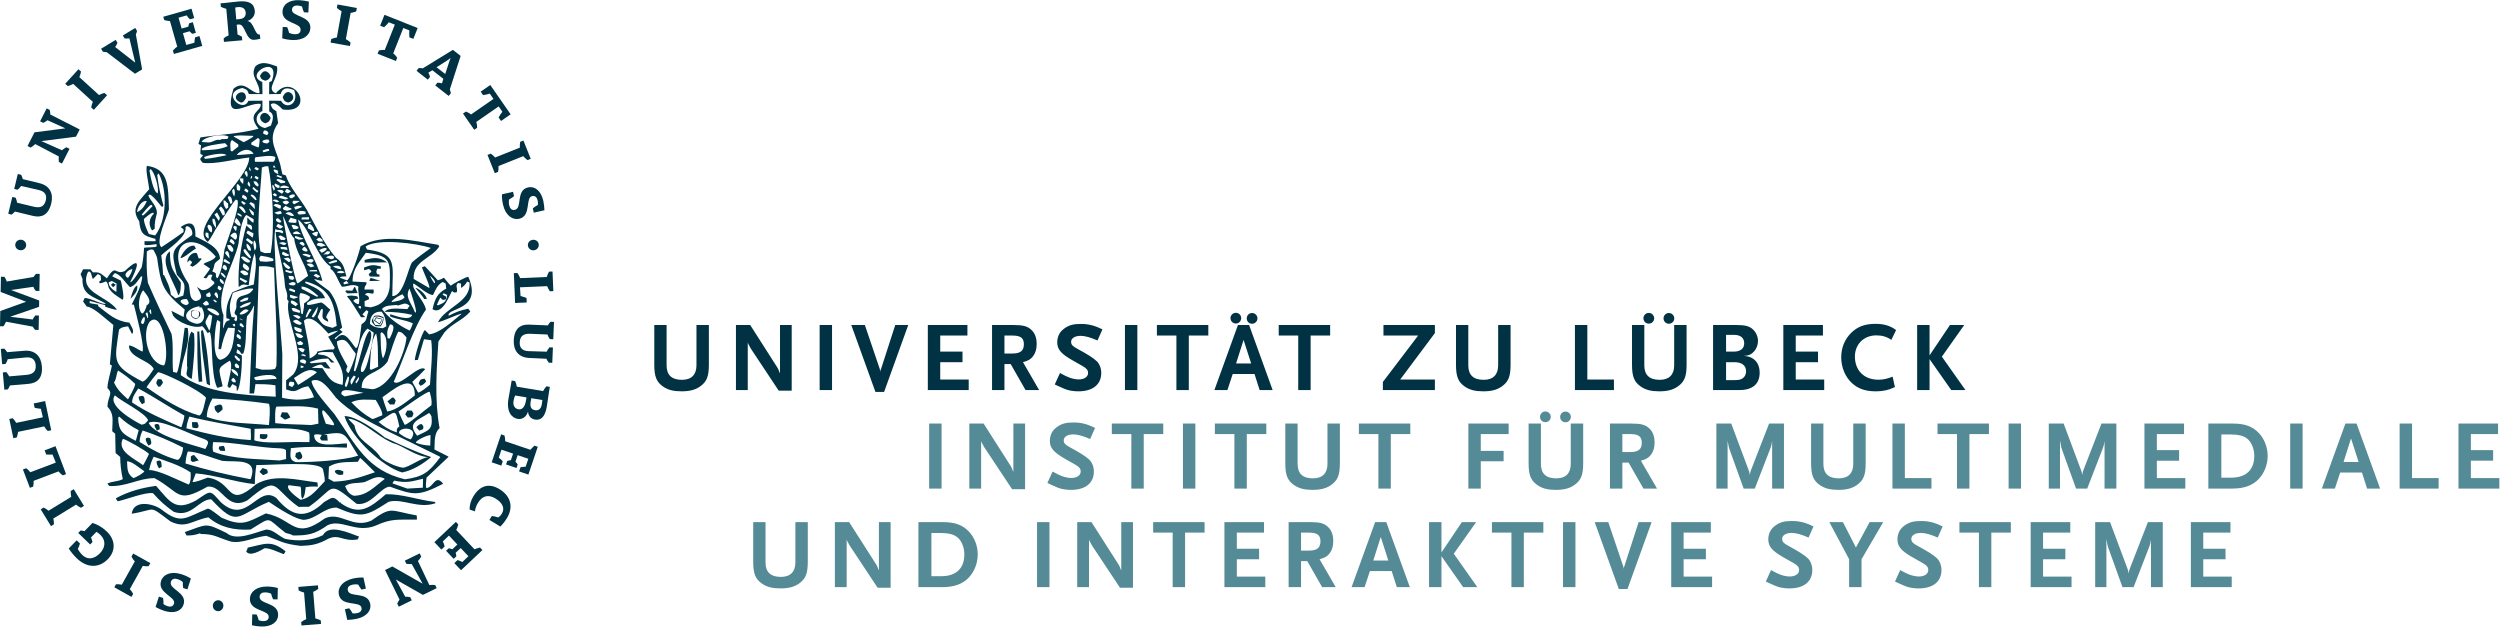 <?xml version="1.0" encoding="UTF-8" standalone="no"?>
<svg
   xmlns:dc="http://purl.org/dc/elements/1.1/"
   xmlns:cc="http://creativecommons.org/ns#"
   xmlns:rdf="http://www.w3.org/1999/02/22-rdf-syntax-ns#"
   xmlns:svg="http://www.w3.org/2000/svg"
   xmlns="http://www.w3.org/2000/svg"
   viewBox="0 0 386.68 96.907"
   height="96.907"
   width="386.68"
   xml:space="preserve"
   id="svg2"
   version="1.1"><defs
     id="defs6" /><g
     transform="matrix(1.333,0,0,-1.333,0,96.907)"
     id="g10"><g
       transform="scale(0.1)"
       id="g12"><path
         id="path14"
         style="fill:#003244;fill-opacity:1;fill-rule:nonzero;stroke:none"
         d="m 543.363,405.816 c -2.578,0 -17.929,-8.199 -20.429,-10.316 -12.079,12.996 -3.797,9.141 -14.911,6.219 -5,5.48 -10,10.996 -15,16.386 -1.187,-0.371 -2.293,-0.839 -3.378,-1.296 0.437,-2.813 10.101,-22.473 8.378,-23.993 -6.089,3.524 -12.07,7.008 -18.058,10.539 -0.961,21.286 20.789,23.29 29.699,37.68 -0.422,0.695 -0.758,1.289 -1.101,1.86 -29.461,4.695 -63.938,13.824 -90.247,-1.629 -1.203,-7.016 -12.082,-39.547 -15.882,-39.547 -2.731,1.039 -5.442,2.082 -8.059,3.019 0.559,1.809 5.879,1.469 7.52,1.528 -2.84,11.468 -3.493,15.351 -12.301,21.879 -14.473,17.222 -23.063,36.293 -33.5,55.246 -8.043,13.578 -20.531,26.906 -24.36,40.027 -1.402,0.469 -2.718,0.93 -4.031,1.301 -0.519,2.097 -0.961,4.09 -1.398,6.078 -3.602,21.519 -17.961,32.758 -3.602,53.371 -0.75,4.66 -1.418,9.242 -2.051,13.801 -5.121,3.168 -4.789,2.929 -6.527,7.836 4.68,3.75 9.891,-1.977 13.918,-5.86 39.48,-5.246 13.82,44.832 -8.066,18.743 -12.493,5.39 4.039,16.851 1.441,31.23 -9.352,3.168 -16.746,6.559 -24.703,0.59 -7.711,-11.934 5.121,-18.844 4.34,-31.602 -9.992,-0.926 -17.071,16.383 -30.219,5.032 -12.512,-41.532 16.43,-14.852 31.648,-17.54 1.2,-9.382 -17.296,-9.722 -2.5,-28.789 -22.191,-5.972 -45.359,-6.671 -67.429,-10.07 -0.774,-2.461 -1.532,-4.93 -2.289,-7.488 0.968,-0.594 1.945,-1.153 3.05,-1.746 -0.113,-2.797 -1.105,-6.098 -0.761,-9.981 l 2.937,-1.367 c -1.969,-4.348 -5.769,-2.937 -0.226,-8.891 14.16,-2.117 38.156,4.543 53.949,6.184 0,-26.68 -72.32,-79.922 -48.07,-97.941 4.558,5.367 7.972,13.199 9.281,15.07 2.347,3.348 20.179,30.906 23.121,34.066 0.648,-0.238 1.324,-0.468 2.078,-0.816 2.922,-9.461 -11.422,-44.461 -15.141,-57.113 -1.718,-10.996 -2.269,-23.297 -8.121,-33.578 -4.648,3.308 1.992,5.703 -6.011,7.968 4.371,10.274 -0.528,7.352 8.929,14.852 -0.867,14.621 -19.234,20.707 -28.605,25.969 0.758,16.75 -6.403,18.031 -17.071,10.882 1.086,-0.812 2.176,-1.742 3.36,-2.679 v -3.172 c -8.36,-5.961 -17.391,-12.278 -25.563,-17.551 -7.922,5.16 6.743,36.629 8.594,43.77 -0.863,26.679 0.125,47.171 -25.43,50.57 -2.058,-4 1.95,-20.5 2.61,-27.051 -10.781,-13.09 -22.524,-21.422 -11.645,-37.199 1.535,-14.75 4.684,-16.731 18.821,-20.492 0,-0.809 0.101,-1.758 0.214,-2.676 h -12.945 c 0,-1.305 0,-2.699 0.113,-4.121 2.387,-1.278 10.219,0.355 13.922,0.738 0,-0.851 0,-1.777 0.098,-2.711 -2.941,-1.539 -10.977,-0.707 -14.57,-1.539 -0.422,-7.601 -1.2,-14.969 -2.711,-22.461 -1.739,-2.93 -11.528,-19.32 -13.379,-17.297 8.59,17.297 14.238,32.157 -6.321,12.739 -12.07,-5.372 -9.242,9.492 -20.742,-8.43 -8.277,6.441 -7.957,7.262 -16.218,6.902 -0.977,1.192 -1.95,2.328 -2.829,3.508 -2.937,0.117 -5.761,0.117 -8.593,0.117 -0.984,-1.859 -1.976,-3.738 -2.836,-5.734 0.66,-1.735 1.41,-3.613 2.188,-5.485 -0.777,-19.078 12.731,-20.25 26.961,-28.558 -2.39,-2.57 -18.812,7.133 -24.461,6.32 -0.648,-1.277 -1.309,-2.59 -1.852,-3.879 l 4.246,-5.937 c 8.379,-0.723 22.508,-15 30.886,-21.324 -1.429,-15.211 -2.73,-30.426 -4.027,-45.641 0.758,-0.438 1.508,-1.035 2.387,-1.629 -1.32,-6.906 -5.219,-19.199 -5.219,-26.094 7.184,-6.445 0.332,-9.367 0,-21.418 7.93,-8.535 5.77,-15.449 5.539,-28.562 1.11,-0.949 2.313,-1.875 3.481,-2.922 0.129,-7.363 0.222,-14.863 0.453,-22.363 1.738,-1.512 3.476,-3.028 5.328,-4.559 0.207,-9.238 0.969,-15.898 3.019,-25.742 -5.961,-3.156 -11.629,-2.109 -17.929,-5.168 l 2.293,-2.801 c 19.906,-1.047 34.035,9.129 52.406,9.129 30.351,-16.269 25.121,-30.527 61.449,-9.93 17.512,2.461 22.203,-28.781 46.43,-15.812 36.883,30.793 27.531,15.098 59.285,-7.606 4.035,0.118 8.047,0.118 12.078,0.118 31.645,22.214 20.328,31.933 55.336,3.398 16.641,-2.812 28.188,19.902 38.625,19.902 27.195,-9.726 32.617,-11.699 61.758,3.399 -9.238,11.922 -11.32,-4.942 -19.668,-4.942 -0.863,4.696 0.226,8.094 0.324,11.954 8.484,8.054 16.977,16.152 25.449,24.101 v 0.457 c -5.437,2.805 -10.867,5.52 -16.203,8.203 0.438,9.121 -0.554,19.094 5.965,24.688 -5.965,32.531 -3.566,67.988 -1.387,100.519 2.266,3.535 4.559,7.032 6.836,10.43 9.141,10.883 20.774,13.691 30.223,24.441 l -2.391,3.301 c -9.445,-2.012 -14.679,-3.98 -22.621,-8.203 -3.707,9.34 40.121,5.703 22.621,45.191 m -301.59,50.743 0.485,-5.981 c -0.324,0 -0.633,0 -0.985,-0.152 -3.558,3.121 -2.898,3.66 -2.613,6.648 1.324,0.172 1.324,0.172 3.113,-0.515 m 3.852,0.718 c -3.691,1.469 -4.18,5.082 -5.062,7.278 0.523,0.703 1.054,1.242 1.542,1.804 6.098,-1.261 3.52,-9.082 3.52,-9.082 m 3.02,15.848 c 1.687,-3.719 2.14,-4.687 1.898,-10.82 -3.688,5.293 -3.801,5.773 -4.129,10.82 z m 3.191,7.395 c 0.977,-1.883 2.109,-3.981 3.32,-6.09 -1.019,-3.762 -1.019,-3.762 -1.363,-3.594 -1.813,2.527 -3.359,4.871 -4.902,7.172 z m 4.508,6.957 c 1.898,-2.18 4.851,-4.211 4.519,-9.379 -0.789,-0.352 -1.539,-0.852 -2.168,-1.36 -1.562,2.848 -3.132,5.727 -4.664,8.41 0.782,0.801 1.532,1.649 2.313,2.329 m 8.34,3.66 c 0,-1.66 0,-3.321 0.14,-4.981 -0.84,-0.457 -1.679,-1.066 -2.527,-1.66 -3.359,5.594 -2.684,5.301 -2.949,9.961 3.519,0 2.355,-2.508 5.336,-3.32 m 5,0.89 c -0.629,-0.679 -1.399,-1.691 -2.168,-1.691 l -3.254,7.48 c 0.332,0.661 0.633,1.149 1.07,1.692 3.102,-0.543 3.551,-2.34 4.352,-7.481 m 1.808,7.411 c -1.726,3.027 -1.957,4.316 -2.058,6.789 0.523,0.582 1.07,1.171 1.718,1.753 2.27,-1.66 1.305,-9.617 0.34,-8.542 M 455.293,166.367 c 0.629,1.047 1.402,1.992 2.164,2.922 13.688,-2.922 19.035,-1.398 33.387,2.215 -0.114,-3.399 -0.207,-6.902 -0.207,-10.418 l -18.063,-1.035 c -16.738,5.828 -16.738,5.828 -17.281,6.316 m -66.996,79.805 c -5.887,7.492 -26.754,29.726 -26.754,38.859 11.211,5.274 21.309,-11.015 28.492,-19.648 16.957,-17.434 39.129,-28 60.887,-39.211 59.16,-28.789 59.16,-28.789 60.039,-29.492 -13.59,-18.367 -20.438,-22.95 -41.117,-25.848 -43.598,10.508 -56.11,38.484 -81.547,75.34 m 64.371,113.754 c 6.086,-3.289 17.52,-3.871 26.434,-8.196 -0.879,-1.992 -2.289,-6.652 -3.821,-8.312 -12.277,5.859 -24.129,14.398 -32.066,24.918 3.488,4.852 12.051,4.168 17.726,4.801 0,-0.219 0,-0.449 0.106,-0.797 7.078,1.527 8.699,4.535 14.234,-0.113 l -2.605,-3.891 c -8.043,0 -21.082,2.594 -26.43,-3.148 11.098,-0.11 20.137,-0.938 32.09,-3.512 -2.492,-8.188 -21.09,-0.449 -25.563,0.703 -0.105,-0.82 -0.105,-1.641 -0.105,-2.453 m 22.508,32.179 c 1.097,-2.578 11.215,-32.531 6.195,-27.167 -4.789,11.738 -11.738,17.46 -6.195,27.167 m -20.219,-15.558 c -0.234,0.328 -0.422,0.582 -0.555,0.832 4.352,4.086 6.981,5.609 12.524,8.199 0.762,-1.183 1.621,-2.359 2.5,-3.531 -2.063,-3.731 -10.879,-4.918 -14.469,-5.5 M 300.195,520.625 c -0.437,-0.828 -0.882,-1.668 -1.64,-2.016 -1.071,0.84 -2.164,1.528 -3.25,2.227 0.332,0.73 0.648,1.41 1.086,2 1.093,-0.121 2.082,-0.707 3.804,-2.211 m -0.101,9.691 c -0.653,-0.351 -1.203,-0.703 -1.739,-1.039 l -2.949,1.758 v 0.922 c 1.852,1.531 1.309,1.531 4.789,-0.473 -0.101,-0.336 -0.101,-0.687 -0.101,-1.168 m -20.223,-37.793 c 0.211,0.465 0.524,0.934 0.859,1.286 1.403,-0.684 2.817,-1.524 4.247,-2.344 0,-1.156 -0.993,-1.988 -2.063,-1.988 -1.43,1.062 -2.832,2.578 -3.043,3.046 m 5.293,-12.003 c -0.531,-0.133 -1.121,-0.442 -1.512,-0.743 -2.199,2.364 -4.398,4.731 -6.597,6.934 2.617,2.816 6.89,-1.633 8.109,-6.191 m -4.434,17.386 c 0,0.703 0,0.703 1.094,3.16 1.61,-0.929 5,-1.628 4.68,-5.269 -0.441,-0.238 -0.879,-0.469 -1.223,-0.82 -1.508,1.058 -3.035,1.992 -4.551,2.929 m 13.606,-25.269 c -0.121,-1.289 -0.234,-2.578 -0.234,-3.864 -0.098,0 -0.231,-0.136 -0.329,-0.226 -3.699,2.098 -5.113,4.91 -6.847,6.082 v -7.859 c 2.726,-0.813 5.879,0.371 5.551,-5.614 -0.325,-0.226 -0.641,-0.468 -0.973,-0.808 l -5.649,5.007 c -6.32,-21.992 -10.019,-47.621 -8.929,-71.378 4.976,3.738 4.976,3.164 11.637,2.011 1.742,12.641 2.941,26.192 6.843,37.09 3.254,-10.527 0.449,-24.351 -0.98,-36.289 -10.442,-2.453 -16.301,-5.621 -24.891,-9 -4.777,-10.312 -7.621,-15.344 -6.859,-30.062 1.187,-0.25 2.387,-0.598 3.59,-0.957 v -1.415 c -4.789,-0.578 -5.551,-4.675 -7.063,-9.23 h -0.332 c -0.336,0 0.543,14.031 0.41,15.32 -10.429,24.582 12.754,59.922 17.52,83.082 0.445,7.508 3.929,29.848 9.14,32.996 2.719,-1.613 5.563,-3.253 8.395,-4.886 m -40.801,-150.75 h 2.918 c 1.969,9.961 3.953,16.277 8.172,24.824 2.621,-0.145 5.23,-0.254 7.957,-0.481 -1.527,-12.859 -1.527,-33.007 -16.867,-36.757 -11.195,2.023 -5.539,42.734 -3.59,46.363 1.078,-0.699 2.188,-1.52 3.379,-2.348 0,-9.941 -1.422,-20.488 -1.969,-31.601 m 0.985,40.617 c -0.438,-0.707 -1.086,-1.527 -1.633,-1.766 -5.332,1.879 -8.594,4.34 -12.051,6.91 0,0.598 0,1.18 0.098,1.782 5,-0.352 9.347,-1.184 13.586,-6.926 m -4.028,13.453 c -0.972,0.719 -1.847,1.422 -2.711,2.012 0,0.558 0,1.148 0.106,1.625 0.437,-0.246 2.937,-1.067 3.797,-2.918 -0.418,-0.238 -0.86,-0.481 -1.192,-0.719 m -19.027,-4.32 0.316,-1.996 c 0.563,0.468 1.094,0.82 1.633,1.164 5.133,-6.078 5.34,-19.539 -5.441,-19.539 -19.688,4.441 -12.832,17.91 3.492,20.371 m -15.563,1.281 c -7.289,1.879 -9.769,7.141 0.879,7.141 1.621,-3.032 4.352,-5.731 -0.879,-7.141 m 19.364,1.762 c 1.199,1.164 2.515,2.195 3.797,3.289 1.64,-1.094 2.289,-0.59 3.492,-4.102 -1.508,-1.179 -3.36,-1.289 -4.239,-1.527 -2.824,1.871 -2.824,1.871 -3.05,2.34 m 3.929,11 c 1.297,0.828 2.598,1.617 4.008,2.328 0.879,-1.641 0.879,-1.641 1.43,-3.731 -0.438,-0.601 -0.781,-1.289 -1.117,-2 h -0.418 c -1.196,0.239 -2.395,0.481 -3.578,0.59 z m 3.586,-23.414 c 1.071,-0.59 2.274,-1.168 3.492,-1.739 0,-0.25 -2.289,-18.386 -3.597,-16.98 -5.774,12.058 -5.563,7.258 0.105,18.719 m 48.282,14.172 c 0,-3.993 -8.817,-5.977 -11.739,-6.672 l -1.301,1.039 c 4.77,3.523 6.723,4.211 13.04,5.633 m -3.7,2.328 c -1.851,-0.45 -7.281,-2.457 -8.269,-2.09 -0.211,0.453 -0.442,0.941 -0.653,1.293 3.805,1.976 4.993,3.961 9.914,3.617 z m 1.2,-11.95 c -2.29,-2.808 -6.528,-4.898 -9.579,-4.898 l -0.961,1.398 c 3.149,2.461 6.071,6.793 10.54,3.5 m -10.309,-9.468 c 0.84,-0.11 1.723,-0.461 3.57,-1.743 -0.23,0 -0.441,0 -0.551,-0.117 l -3.25,1.399 c 0,0.242 0.102,0.351 0.231,0.461 m 4.871,-9.262 c -0.551,-0.582 -0.992,-0.918 -1.641,-0.918 -1.203,0.84 -2.289,1.52 -3.359,2.219 v 1.879 c 2.27,1.629 3.148,-0.461 5,-3.18 m -3.148,-6.172 c -0.442,-0.359 -0.883,-0.711 -1.223,-1.062 -0.859,0.703 -1.609,1.406 -2.371,2.117 0,0.578 0,1.035 0.101,1.515 1.098,-0.832 2.27,-1.64 3.493,-2.57 m -4.473,-2.461 c 6.32,-2.715 3.379,-6.562 3.043,-6.219 -3.902,2.704 -5.211,3.067 -3.043,6.219 m 4.129,-13.68 c -0.207,-0.48 -0.438,-1.074 -0.649,-1.652 -1.089,0.234 -2.183,0.461 -3.148,0.578 -0.422,0.938 -0.773,1.758 -1.09,2.567 1.848,1.289 2.625,0.578 4.887,-1.493 m -5.332,28.657 c -0.207,0 -0.418,0 -0.649,-0.114 -0.648,0.461 -1.297,0.93 -1.851,1.289 0,1.872 0.656,1.872 1.304,3.149 -1.511,0.113 -3.042,0.242 -4.453,0.242 -3.718,12.16 -1.64,16.848 1.512,28.203 7.418,2.469 14.488,5.028 22.981,5.028 0.21,-0.231 0.418,-0.582 0.628,-0.926 -7.269,-11.805 -20.878,-1.883 -19.472,-20.723 -0.965,-5.39 -4.535,-6.57 0.57,-9.953 0.106,-1.996 0.859,-3.496 -0.57,-6.195 m -1.719,-3.274 0.313,-1.98 c -0.54,-0.488 -0.981,-0.938 -1.403,-1.528 -0.656,1.04 -1.199,2.09 -1.726,3.157 z m 5.672,-40.726 c 0,-0.606 0,-1.278 0.082,-1.992 -0.543,-0.477 -0.543,-0.477 -1.191,-0.477 -2.844,1.414 -3.723,3.152 -4.899,4.812 0.109,0.696 0.211,1.27 0.336,1.875 2.711,-0.605 2.711,-2.46 5.672,-4.218 m -0.797,-8.075 -0.312,-2.57 c -0.551,0.11 -1.098,0.11 -1.641,0.11 -3.149,0.449 -2.5,2.343 -3.258,3.75 2.055,2.8 2.055,1.757 5.211,-1.29 m -1.203,-11.925 c -3.566,2.199 -7.813,5.011 -7.813,8.398 2.844,0 8.36,-3.387 7.813,-8.398 m -2.602,-7.032 c -1.07,0.11 -2.16,0.11 -3.246,0.11 -0.761,0.82 -1.523,1.629 -2.191,2.449 0.551,0.957 1.551,2.102 2.39,2.688 1.641,-1.497 2.731,-1.622 3.047,-5.247 m -83.078,19.758 c -0.441,0 -0.883,0 -1.32,-0.097 -17.93,3.164 -24.992,37.441 -15.746,50.429 15,14.989 23.703,-37.343 17.066,-50.332 m -15.871,59.461 c -0.547,1.184 -1.09,2.321 -1.637,3.399 0.547,0.8 1.196,1.535 1.844,2.23 0.211,-0.598 1.516,-7.508 -0.207,-5.629 m -3.609,-4.801 c -0.742,1.883 -1.52,3.629 -2.168,5.391 1.426,1.289 1.426,1.289 1.851,1.289 1.426,-1.516 1.508,-7.957 0.317,-6.68 m 67.969,-92.328 c -1.282,-3.867 -3.571,-20.593 -8.149,-20.593 -21.75,6.199 -43.172,20.144 -60.898,32.761 4.246,6.426 8.379,11.817 13.379,17.442 4.89,0 47.839,-20.243 55.668,-29.61 m -78.618,10.762 c 17.282,-9.129 34.922,-21.18 53.508,-31.473 -0.445,-4.23 -1.73,-8.672 -3.355,-13.234 -0.325,0 -0.688,0 -0.887,-0.105 -20.231,8.75 -38.934,16.863 -56.449,28.562 0,6.523 4.242,11.691 7.183,16.25 m -11.972,-12.637 c -8.039,7.383 -11.95,10.657 -16.188,19.543 3.379,5.028 2.289,9.129 4.68,13.926 7.18,-4.699 12.937,-8.769 19.89,-15.559 0,-3.984 -8.261,-17.91 -8.382,-17.91 m 24.043,-27.254 c 11.64,6.2 48.281,-13.586 64.179,-18.73 6.95,-2.813 5.098,-4.453 1.719,-11.477 h -0.633 c -12.847,4.563 -57.976,14.504 -65.265,30.207 m 39.929,-28.703 c 0,-2.918 -2.535,-14.258 -6.754,-14.258 -15.558,4.102 -30.988,12.754 -43.738,20.832 0,4.2 1.852,10.313 3.613,13.243 16.09,-5.508 30.329,-11.368 46.879,-19.817 m 78.508,-36.394 c -0.441,0 -0.765,-0.098 -1.09,-0.215 -25.105,4.668 -51.011,10.879 -74.609,18.152 0.23,5.129 1.199,9.571 2.621,13.906 10.746,0 28.477,-7.703 39.918,-10.859 14.789,-1.883 42.512,4.309 33.16,-20.984 m -43.398,31.504 c -1.52,3.269 -0.535,8.886 -0.321,11.23 25.559,0 51.426,-6.543 78.309,-7.266 1.953,-0.234 3.805,-0.234 6.305,-1.992 0,-3.39 0,-6.894 0.125,-10.41 -2.52,-0.449 -5.02,-1.047 -7.52,-1.64 -25.238,1.875 -53.723,1.277 -76.898,10.078 m 43.3,26.668 c 0.098,-3.75 0.536,-8.047 0.098,-13.086 -0.328,0.097 -0.648,0.097 -0.957,0.097 -26.441,1.641 -48.644,7.024 -73.762,13.575 0.661,5.734 1.75,9.14 3.489,13.574 23.711,-5.965 46.769,-9.473 71.132,-14.16 m -50.91,13.82 c 0,7.129 3.153,15.555 6.532,21.297 20.769,-0.821 43.711,-2.93 65.148,-5.977 2.828,-1.504 0.539,-25.047 0.328,-24.804 -23.598,2.48 -50.898,1.515 -72.008,9.484 M 358.707,225.09 c 0.547,-3.274 0.648,-7.227 0.231,-11.094 -5.106,0.125 -10.133,0.125 -15.125,0.125 -13.817,0 -37.09,-2.129 -48.719,1.984 l 0.312,13.329 c 16.66,0 48.407,2.921 63.301,-4.344 m 56.879,-26.914 c -18.824,-5.723 -53.395,-7.461 -72.324,-7.461 -8.578,2.801 -5.977,8.535 -5.766,16.25 21.098,2.469 43.168,1.277 65.047,0.605 v 4.922 c -11.098,0 -38.07,-6.574 -38.07,9.696 2.402,1.632 5.437,0.585 8.91,0.226 -0.762,-1.281 -1.508,-2.57 -2.168,-3.984 0.547,-0.801 1.195,-1.633 1.848,-2.559 2.39,0 4.789,0 7.179,-0.129 l -0.637,6.446 c -1.335,0.226 -2.531,0.468 -3.703,0.585 26.422,4.192 23.153,1.77 39.684,-24.597 m -28.832,35.242 -8.656,1.855 c -2.09,6.27 -6.317,15.344 -3.075,15.586 1.329,0.098 11.422,-11.953 12.743,-16.14 -0.356,-0.364 -0.672,-0.832 -1.012,-1.301 m -66.024,21.777 c 16.004,0 31.774,1.875 48.301,-2.351 0.133,-5.735 0.231,-11.563 0.442,-17.422 -2.828,-0.469 -5.649,-1.067 -8.379,-1.652 -14.239,0.949 -28.262,0.585 -41.758,2.218 0,6.082 -0.629,15.567 1.394,19.207 m 19.485,98.692 v 0.801 c 4.133,2.16 4.133,1.507 9.808,-2.442 v -0.84 l -1.839,-1.461 c -4.43,0.832 -5.993,2.141 -7.969,3.942 m 1.508,-5.942 c 2.691,-0.816 5.39,-1.754 8.261,-2.738 -0.171,-1.133 -0.171,-2.453 -0.171,-3.723 -0.731,0.149 -1.477,0.149 -2.231,0.149 -4.027,0.664 -7.051,3.398 -5.859,6.312 m -1.68,13.356 c 3.57,0 4.754,0.879 8.848,-2.235 -0.887,-0.742 -1.536,-1.457 -2.227,-2.148 -3.379,1.406 -5.609,2.887 -6.621,4.383 m -0.199,4.687 -1.574,3.379 c 3.3,1.008 5.906,-0.949 9.992,-2.969 v -2.101 c -0.41,0 -0.817,-0.152 -1.196,-0.277 -2.48,0.699 -4.832,1.414 -7.222,1.968 m -2.242,9.289 c -0.157,1.051 -0.157,1.93 -0.157,2.809 3.078,0.523 5.176,-1.238 8.285,-4.039 -0.964,-0.692 -1.785,-1.57 -2.632,-2.449 -1.914,1.23 -3.711,2.449 -5.496,3.679 m -1.125,6.739 c 0,1.062 0,2.089 0.16,2.968 3.047,-0.879 6.105,-1.757 9.277,-2.66 -1.672,-1.5 -4.461,-1.797 -5.527,-1.957 -1.422,0.602 -2.66,1.219 -3.91,1.649 m -0.813,8 c -1.316,4.453 5,0.808 6.738,0.113 0,-0.461 0.114,-2.691 -0.765,-2.234 -2.063,0.695 -4.016,1.402 -5.973,2.121 m -0.918,7.711 c 1.899,0.742 5.02,3.382 8.141,0.902 v -1.633 l -2.051,-1.297 c -2.574,0.125 -5.172,0.574 -6.09,2.028 m -0.133,9.14 c 1.84,0 3.649,-0.137 5.5,-0.262 0.438,-0.878 0.903,-1.707 1.371,-2.699 -0.582,-0.496 -1.152,-1.117 -1.718,-1.726 l -3.782,0.746 c -0.441,1.344 -0.902,2.691 -1.371,3.941 m -3.281,4.871 v 2.141 c 2.785,-0.652 5.594,-1.328 8.523,-2.141 -1.234,-1.351 -1.558,-1.84 -2.789,-1.84 -1.992,0.661 -3.851,1.317 -5.734,1.84 m -2.848,9.528 c 0.368,0.55 0.711,1.132 1.051,1.523 2.485,-1.898 4.93,-3.98 7.406,-6.07 -0.535,-0.543 -1.046,-1.141 -1.418,-1.914 h -0.851 c -4.59,1.914 -4.59,4.004 -6.188,6.461 m 6.629,1.531 c -2.015,1.473 -4.027,3.019 -5.89,4.363 l 5.132,0.985 2.95,-2.665 c 0,-1.851 -1.422,-2.535 -2.192,-2.683 m -7.867,9.141 c 0,2.128 0.567,1.796 1.137,3.019 2.539,-1.223 5.09,-2.441 7.625,-3.801 -1.567,-1.668 -3.242,-1.199 -4.801,-1.379 -1.402,0.77 -2.684,1.532 -3.961,2.161 M 325.863,438 c -0.199,0.859 -0.398,1.707 -0.398,2.387 2.238,0 4.656,0 7.098,-0.231 0.421,-0.847 0.812,-1.726 1.21,-2.84 -0.398,0 -0.789,0 -1.21,-0.222 -2.243,0.457 -4.465,0.676 -6.7,0.906 m -2.211,6.984 c 2.965,1.012 5.219,1.805 8.758,-0.589 -1.297,-1.426 -2.058,-1.606 -3.176,-1.836 z m -0.621,7.692 c 2.301,2.461 5.239,-0.153 8.485,-2.442 -0.5,-0.515 -0.973,-1.058 -1.453,-1.765 -1.477,0.168 -2.93,0.168 -4.247,0.168 -1.011,1.422 -1.964,2.828 -2.785,4.039 m 5.344,23.472 c 3.473,-4.8 8.148,-22.48 12.938,-25.39 1.414,-15.34 11.851,-27.988 16.21,-43.903 -3.48,-1.976 -10.121,-8.187 -12.41,-8.648 -3.59,3.859 -15.765,68.688 -16.738,77.941 m 31.211,-93.39 c 0,-3.992 -3.801,-5.52 -6.766,-7.84 0,-3.617 -0.523,-7.863 -1.507,-12.191 -0.317,0 -0.551,-0.11 -0.762,-0.223 -0.324,0.113 -0.668,0.223 -0.879,0.351 -0.317,5.583 -4.258,20.555 -0.988,24.094 4.031,-0.683 6.429,-1.269 10.902,-4.191 m -9.57,9.129 c -0.133,0.929 -0.211,1.859 -0.211,2.679 7.828,-0.699 12.597,-5.148 19.457,-10.992 -0.438,-0.469 -0.879,-0.957 -1.528,-0.957 -5.992,3.149 -11.851,6.211 -17.718,9.27 m 1.879,-55.176 c -0.258,-0.742 -1.68,-1.797 -2.5,-2.121 -5.403,0.773 -4.711,2.121 -6.918,5.832 4,-0.313 4.988,-0.137 9.418,-3.711 m -3.211,-5.344 c 0.988,-0.801 2.078,-1.64 3.171,-2.461 -0.437,-0.711 -0.859,-1.394 -1.304,-2.215 h -4.133 c -0.754,0.918 -1.402,1.864 -2.063,2.696 1.407,0.691 2.836,1.426 4.329,1.98 m 4.812,-9.695 c 0,-0.723 -1.641,-3.899 -2.183,-3.645 -3.379,1.418 -4.008,2.922 -5.438,4.797 3.168,0.477 3.797,0.828 7.621,-1.152 m 1.406,-7.266 c -0.105,-0.226 -0.211,-0.468 -0.336,-0.82 h -0.734 c -1.641,0.457 -3.281,0.918 -4.914,1.277 1.977,1.282 3.379,1.887 5.984,-0.457 m 0.442,-6.562 c -0.231,-0.93 -0.879,-3.399 -1.512,-3.047 -1.867,0.723 -3.719,1.277 -5.457,1.883 -0.113,0.703 -0.113,1.406 -0.113,2.121 1.41,1.512 5.133,1.863 7.082,-0.957 m -6.426,-5.137 c 0.887,0 1.633,0.352 3.484,-1.191 v -0.578 c -0.879,-0.594 -1.718,-0.801 -2.386,-0.801 -0.45,0.109 -0.871,0.207 -1.211,0.207 0,0.828 0,1.679 0.113,2.363 m 18.816,-7.727 c -1.203,-1.757 -21.648,-14.746 -21.859,-14.617 -1.641,2.684 -3.281,5.36 -4.789,7.95 7.832,4.675 17.41,13.71 26.648,6.667 m -26.648,-11.472 c 0.109,-0.832 0.227,-1.641 0.437,-2.473 -2.386,-3.269 -2.386,-3.269 -2.597,-3.144 -1.305,0.703 -2.633,1.281 -3.93,1.867 0.438,5.039 1.199,4.805 6.09,3.75 m 16.547,-4.68 c 3.043,-4.101 4.453,-6.668 6.742,-12.754 -7.289,-2.226 -13.168,-2.695 -20.141,-2.801 -6.191,0.223 -11.949,1.024 -16.949,2.215 l 0.317,50.657 c -0.985,19.91 -12.938,139.746 -7.707,145.375 1.199,-2.7 7.601,0.23 8.8,-3.762 -0.32,-0.473 -0.652,-0.922 -0.992,-1.524 -3.586,1.871 -4.758,1.524 -7.906,1.524 1.945,-21.063 9.445,-39.653 10.855,-62.371 0.641,-5.61 3.59,-7.719 2.391,-15.442 0.543,-0.828 1.199,-1.629 1.852,-2.468 -5.547,-20.938 22.507,-62.829 5.425,-84.848 -2.824,-2.324 -5.636,-4.668 -8.347,-7.004 0,-3.504 0,-7.031 0.082,-10.535 14.152,-5.274 11.871,1.855 25.578,3.738 m -33.418,214.078 c -0.383,0.36 -2.559,-0.582 -2.891,-0.758 -1.051,0.387 -4.09,1.829 -4.918,2.188 0.828,0.934 3.668,2.5 7.809,-1.43 m -4.32,6.18 c -0.711,0.383 -3.379,1.348 -3.379,2.09 2.39,2.109 1.738,2.351 4.902,-0.449 -0.324,-0.59 -1.086,-1.516 -1.523,-1.641 m -40.93,-86.992 c 2.23,2.402 6.519,0.664 9.18,-2.227 -0.43,-0.629 -0.75,-1.429 -1.032,-2.23 h -3.718 c -1.461,1.269 -2.942,2.386 -4.43,3.5 z m 7.89,-11.078 c 0,-0.161 0,-0.309 0.149,-0.489 -0.77,-0.504 -1.512,-1.14 -2.141,-1.832 l -6.48,3.981 c -0.153,1.344 -0.153,1.344 0.332,2.164 2.617,-1.172 5.379,-2.5 8.14,-3.824 m 0.622,11.812 c -4.684,2.469 -7.395,4.906 -4.563,8.656 1.07,-0.699 9.563,-5.144 4.563,-8.656 m -7.973,15.582 c 2.621,2.817 7.113,-1.105 10.598,-3.922 -0.168,-0.57 -0.336,-1.125 -0.336,-1.832 -0.703,0 -1.411,-0.211 -2.078,-0.379 -4.524,0.922 -6.106,4.071 -8.184,6.133 m 5.043,9.445 c 2.09,-2.218 11.016,-13.359 4.43,-9.835 -1.434,1.019 -10.325,9.835 -4.43,9.835 m 3.969,-1.359 c -2.719,4.192 -2.594,4.52 -2.282,8.02 2.129,-1.371 5,-4.016 5,-8.379 -0.929,0.183 -1.898,0.359 -2.718,0.359 m -3.313,12.152 c 0.633,0.747 1.32,1.489 2.02,2.04 2.058,-1.493 4.109,-2.954 6.34,-4.622 0,-0.386 -1,-2.589 -1.528,-2.742 -2.39,1.824 -4.64,3.664 -6.832,5.324 m 0.711,8.02 c 0.469,1.047 0.981,1.941 1.629,2.789 2.102,-1.039 4.23,-2.07 6.488,-3.117 0.164,-0.86 -0.648,-5.274 -1,-5.055 -2.445,1.914 -4.855,3.641 -7.117,5.383 m 9.723,-8.859 c 1.707,-3.422 2.605,-8.633 0,-11.469 -0.125,0.137 -0.231,0.238 -0.231,0.355 -0.191,0.75 -3.121,11.114 0.231,11.114 m 6.847,-17.539 c 4.789,-0.715 9.141,-1.184 14.68,-3.625 -0.098,-0.84 -0.098,-1.661 -0.098,-2.469 -2.843,-0.231 -5.652,-0.567 -8.382,-0.918 -2.293,0.23 -4.559,0.449 -6.848,0.59 -1.981,3.742 -0.781,3.84 0.648,6.422 m 15.539,-14.043 c 0.883,-37.461 4.032,-75.59 2.707,-113.657 -0.527,-1.144 -1.066,-2.324 -1.507,-3.496 -4.77,-1.621 -10.75,-0.801 -15.231,-1.047 -2.5,0.696 -4.89,1.379 -7.277,1.973 1.191,39.316 2.5,78.656 3.797,117.98 6.441,0.227 10.011,0.469 17.511,-1.753 m 8.051,72.128 c -0.179,-1.07 -0.359,-2.101 -0.359,-3.167 -0.559,0 -1.149,0 -1.738,-0.118 -2.243,1.184 -4.524,2.336 -6.653,3.504 0.59,0.602 1.129,1.172 1.91,1.762 4.141,0 5.86,-1.621 6.84,-1.981 m 1.059,-8.726 c -0.781,-0.895 -4.008,-1.344 -5.278,-1.344 -0.503,0.723 -3.109,1.231 -3.453,1.766 0.961,0.668 5.43,2.078 7.203,2.078 z m -6.688,-6.649 c 0.649,0.336 1.297,0.696 2.032,0.926 1.328,-1.16 2.726,-2.328 4.14,-3.609 -0.531,-0.473 -1.074,-1.059 -1.621,-1.66 -2.832,0.359 -5.332,1.66 -4.551,4.343 m 7.93,-8.664 c -0.211,-1.382 -3.031,-2.578 -3.492,-2.578 -1.508,0.93 -3.028,1.891 -4.371,2.578 0.672,1.164 1.343,2.11 2.183,3.051 1.77,-0.941 3.743,-1.887 5.68,-3.051 M 296.926,285.859 c -2.063,1.856 -1.942,1.973 -1.723,3.379 5.102,1.516 24.363,6.086 25.758,-1.883 -7.938,-0.207 -17.277,-1.496 -24.035,-1.496 m -7.961,198.957 c 0.808,0 3.84,-2.867 5.461,-4.25 0,-1.136 0,-2.261 0.14,-3.531 -0.363,0.153 -0.734,0.153 -0.953,0.153 -2.09,0 -4.543,7.25 -4.648,7.628 m 0.359,6.379 c 1.86,2.004 2.418,0.762 5.817,-0.859 l 0.683,-5.391 c -0.226,0 -0.34,-0.129 -0.449,-0.257 -5.691,5.773 -5.691,5.773 -6.051,6.507 m 8.379,3.77 c -0.469,0 -0.941,0 -1.41,-0.117 -1.867,1.75 -3.711,3.496 -5.469,5.242 0,3.015 6.34,-0.485 6.879,-5.125 m -5.988,24.832 h -0.652 c -0.208,0.109 -0.438,0.238 -0.551,0.238 0.343,0.934 0.672,1.871 1.105,2.801 1.528,-0.121 1.297,-1.27 0.098,-3.039 m 1.09,-11.043 c 0.48,0.371 0.922,0.734 1.531,1.105 1.488,-1.48 2.539,-2.863 5.461,-4.371 -0.363,-0.629 -0.695,-1.25 -0.945,-1.871 h -0.809 c -3.008,2.227 -3.949,3.238 -5.238,5.137 m 1.199,7.773 h 3.043 c 1.426,-1.761 4.445,-3.507 2.055,-6.109 -3.899,2.105 -3.797,3.289 -5.098,6.109 m 9.887,16.141 c 2.625,0.941 3.703,1.641 7.414,1.41 4.558,-20.961 8.031,-73.851 2.687,-100.66 -2.367,0 -4.656,0 -6.945,-0.102 -1.641,0.704 -3.262,1.383 -4.895,1.981 -5.316,28.687 0.106,68.582 1.739,97.371 m 12.625,-20.012 c 1.199,-1.297 4.027,-5.398 1.066,-6.898 -0.957,3.16 -2.578,5.258 -1.066,6.898 m 2.66,1.41 c 1.609,-0.828 3.398,-1.628 5.179,-2.441 -0.14,-0.789 -0.14,-1.609 -0.14,-2.559 -0.582,0 -1.184,0 -1.641,-0.14 -1.699,0.363 -5.5,2.89 -3.398,5.14 m 10.078,-9.558 c -0.793,-0.699 -1.387,-1.547 -2.063,-2.403 -2.035,1.372 -3.921,2.575 -5.8,3.719 2.062,1.043 6.925,1.66 7.863,-1.316 m 5.281,-7.434 c -1.398,-1.066 -1.398,-1.066 -3.351,-1.605 -5.43,1.426 -11.704,2.066 -4.739,4.535 3.301,-1.258 5.336,-1.879 8.09,-2.93 m 1.028,-4.894 c -1.215,-1.063 -2.418,-2.461 -3.508,-2.461 -2.918,0.699 -3.36,1.746 -4.352,3.168 3.258,0.922 4.692,2.672 7.86,-0.707 m 2.589,-6.953 c -0.148,-0.321 -0.148,-0.789 -0.148,-1.301 l -4.57,-1.469 c -6.731,1.141 -6.137,2.641 -2.149,5.75 2,-1 3.063,-2.141 6.867,-2.98 m 2.993,-8.278 c 0.41,-0.57 -2.008,-0.543 -2.86,-0.543 -3.203,0.461 -6.305,3.532 -7.402,2.051 3.043,4.078 7.531,2.32 10.262,-1.508 m 2.949,-4.902 c -0.149,-1.059 -0.309,-2.301 -0.309,-3.512 -0.68,0 -1.39,0 -2.101,-0.144 -4.11,0.605 -5.141,-0.364 -7.11,1.433 0.821,1.703 1.844,3.215 2.821,4.75 2.109,-1.668 4.418,-0.828 6.699,-2.527 m 2.152,-8.391 v -1.277 c -1.691,-1.852 -3.933,-1.305 -5.98,-1.07 l -2.051,4.41 c 2.383,0.886 5.281,-0.391 8.031,-2.063 m 3.109,-8.41 -8.539,0.16 -1.152,1.211 c 4.328,2.594 5.027,2.879 9.691,-1.371 m 2.719,-5.078 c -1.152,-1.242 -4.816,-1.242 -5.621,-1.242 l -4.301,2.09 c 0.121,0.871 0.313,1.554 0.461,2.261 3.032,-1.05 6.219,-2.089 9.461,-3.109 m 1.442,-6.824 c -0.313,-0.344 -0.649,-0.879 -0.961,-1.395 h -1.442 c -1.308,0.879 -2.597,1.766 -3.75,2.625 1.282,2.102 4.379,2.805 6.153,-1.23 m 3.449,-7.235 -1.313,-1.058 c -3.148,0.367 -4.007,1.183 -5.308,2.578 0.742,0.945 1.953,3.156 3.152,3.156 0.758,-0.801 2.711,-2.211 3.469,-4.676 m 3.699,-5.601 c -0.496,-0.531 -1.012,-1.231 -1.316,-1.934 h -1.133 c -2.59,1.039 -4.992,1.934 -7.43,2.785 1.942,2.09 6.32,0.86 9.879,-0.851 m 2.941,-4.922 c 0,-0.43 0,-0.867 0.149,-1.297 -0.781,-0.851 -1.609,-2.023 -2.813,-2.023 -3.253,0.429 -4.734,0.562 -5.546,2.453 2.578,0.867 4.46,2.629 8.21,0.867 m 1.059,-7.559 c -1.328,-0.351 -2.617,-0.711 -3.91,-1.23 -2.141,1.402 -4.918,2.609 -4.25,4.219 4.723,0 5.133,0.902 8.16,-2.989 m 2.93,-4.359 0.457,-1.574 h -8.914 c 0,0.543 0.176,1.062 0.336,1.375 2.699,0.199 5.41,0.199 8.121,0.199 m 3.797,-7.109 c -0.231,-0.743 -0.231,-0.743 -2.989,-1.993 -1.648,0.961 -3.269,1.993 -4.636,2.75 0.886,0.711 1.82,1.45 2.757,1.961 1.614,-0.742 3.211,-1.781 4.868,-2.718 m 19.293,-57.758 c -1.621,-0.715 -3.274,-1.395 -4.782,-2.235 -10.132,2.473 -12.078,3.301 -17.406,12.539 1.301,3.055 2.617,6.083 4.027,9.04 0.653,0.101 1.415,0.101 2.161,0.101 -0.211,-8.891 -2.922,-10.769 6.113,-14.637 0.211,2.829 -1.516,4.118 -2.289,4.907 0.547,3.75 3.047,6.422 4.762,9.132 -4.446,3.399 -5.747,5.86 -10.094,8.309 -4.582,-0.219 -14.012,-3.98 -16.844,-2.449 -0.125,0.703 -0.125,1.41 -0.125,2 6.945,5.609 12.078,4.887 20.996,5.488 -4.449,10.891 -14.258,12.981 -23.058,17.559 -0.102,0.582 -0.102,0.582 0.421,1.863 26.547,-7.133 33.485,-22.102 36.118,-51.617 m -31.746,19.906 c 0.753,0 1.296,-0.371 2.707,-1.156 -2.391,-2.613 -3.7,-5.391 -5.438,-8.555 -0.324,0 -0.656,0 -0.992,-0.129 h -0.649 c 1.086,3.86 2.52,6.91 4.372,9.84 m 9.347,1.992 c 0.098,0 0.211,0 0.442,-0.121 0,-3.762 -1.965,-9.84 -5.442,-12.168 -0.551,0.457 -1.094,0.945 -1.543,1.395 z m 24.125,-27.398 c -4.457,-3.504 -7.93,-5.028 -11.613,-7 2.473,-4.211 5,-8.547 7.598,-12.891 -0.442,-0.586 -0.86,-1.152 -1.192,-1.875 -8.695,0.235 -12.519,-1.504 -19.027,-2.461 0,-3.136 -6.203,-7.129 -8.922,-7.961 0,15.703 -4.352,29.524 -6.641,43.664 8.383,9.024 21.961,-8.32 28.395,-14.875 4.027,1.758 6.633,2.578 11.402,3.399 m 5.133,-62.715 h -0.988 c -13.379,2.687 -15,8.547 -22.399,19.199 l -11.633,0.352 c -0.121,0.207 -0.21,0.363 -0.332,0.461 18.051,8.289 6.973,-2.121 21.317,-1.192 -1.953,2.617 -3.903,5.039 -5.754,7.508 -5.649,-0.469 -11.316,-0.937 -16.871,-1.512 -0.539,0.575 -1.086,1.043 -1.629,1.512 8.269,2.559 11.211,3.996 21.41,3.996 l 3.598,-4.582 c 1.191,0.117 2.492,0.117 3.789,0.117 -8.559,8.203 -9.106,8.059 -19.02,9.368 v 1.16 c 3.074,2.472 12.082,1.3 17.074,1.3 7.071,-14.289 13.731,-19.902 11.438,-37.687 m 62.852,-55.242 c -0.34,0.117 -0.524,0.117 -0.75,0.117 -9.239,3.164 -13.723,6.434 -20.461,11.922 21.211,13 19.046,16.984 24.152,-5.242 -3.133,-2.239 -2.941,-2.852 -2.941,-6.797 m 16.418,-8.067 h -0.86 c -5.879,1.993 -9.371,4.2 -13.172,7.266 0,7.812 24.703,7.449 14.032,-7.266 m -44.899,23.516 c -10.793,6.316 -16.328,11.102 -24.246,19.453 9.219,4.188 18.035,3.027 28.254,2.664 1.414,-2.332 8.703,-14.023 7.5,-17.91 -3.246,-0.945 -9.34,-4.207 -11.508,-4.207 m -32.211,26.23 c -1.301,1.172 -3.781,1.817 -3.687,3.485 0.367,7.461 17.379,1.797 25.746,0.722 -8.91,-1.621 -21.071,-4.207 -22.059,-4.207 m 16.32,22.352 h 0.309 c 0.672,-3.055 -0.957,-4.461 -3.016,-7.391 l -0.992,1.766 c 1.184,1.875 2.399,3.742 3.699,5.625 m -7.937,-8.445 c -0.234,0 -0.332,0 -0.418,-0.098 -2.945,4.305 0.855,7.481 2.805,10.41 0.648,-0.371 1.414,-0.715 2.195,-1.164 0,-0.703 -3.824,-7.402 -4.582,-9.148 m -5.981,-2.805 h -0.66 c -0.422,0.352 -0.882,0.598 -1.304,0.82 0,4.102 2.293,7.832 3.492,11.36 0.422,-0.383 0.859,-0.715 1.402,-1.067 -0.211,-4.101 -1.082,-7.371 -2.93,-11.113 m -11.21,52.688 c 11.648,5.71 12.507,-2.833 21.871,-14.18 0,-3.762 -7.731,-23.059 -8.59,-22.59 -4.035,2.93 -2.071,4.922 -0.985,7.734 -4.238,8.196 -12.296,20.352 -12.296,29.036 m 35.687,14.832 c 2.27,-1.512 4.664,-3.036 7.063,-4.668 0,0 -7.192,-49.266 -14.344,-45.411 -4.688,5.032 18.242,41.914 9.445,47.5 -6.535,-5.839 -10.98,-35.332 -16.543,-46.816 -1.73,0 -1.289,0.488 -1.617,0.832 2.617,12.391 5.977,41.434 15.996,48.563 m 9.871,-5.606 c 2.711,-11.57 1.789,-26.707 2.293,-38.613 -2.824,-1.18 -5.523,-2.352 -8.273,-3.653 l -1.391,1.192 c 0.961,11.223 0.422,32.402 7.371,41.074 m -7.18,11.117 c 0,9.371 4.473,14.621 13.5,14.16 3.93,-5.039 4.672,-9.015 5.442,-17.078 -1.414,-0.734 -2.809,-1.422 -4.113,-2.113 -7.856,0.824 -9.809,1.043 -14.829,5.031 m 13.5,-9.601 c 8.043,-4.328 6.622,-21.77 1.739,-30.059 h -0.41 c -2.739,7.461 -2.188,21.277 -2.625,28.641 z m 9.684,9.004 c 8.359,0 1.508,-12.18 -0.234,-16.262 h -1.301 c -0.418,0.117 -0.859,0.246 -1.297,0.246 -0.762,8.301 -0.324,9.461 2.832,16.016 m 19.238,-15.188 c -1.949,-18.973 -18.043,-56.894 -39.25,-60.058 -4.347,0.585 -8.593,1.164 -12.832,1.632 0,18.856 19.571,15.106 30.133,30.653 4.008,11.953 7.055,23.769 12.289,34.425 4.547,0 5.746,-2.472 9.66,-6.652 m 9.598,-67.324 c -9.469,-7 -20.668,-16.719 -31.992,-18.613 -1.946,5.636 -4.238,11.953 -5.555,16.64 9.027,5.852 37.547,31.699 37.547,1.973 m 17.281,4.23 c 1.071,-4.679 2.942,-9.367 1.949,-15.578 -6.199,-4.199 -26.21,-21.746 -30.89,-22.695 -3.051,5.617 -5.098,10.539 -7.289,15.43 5.019,3.175 33.828,24.582 36.23,22.843 m -14.582,-50.89 c -12.168,15.402 0.66,17.773 13.723,26.32 0.957,0 1.93,-2.121 2.922,-3.867 1.945,-16.367 -4.465,-16.281 -16.645,-22.453 m 15.543,0.683 -0.312,-12.195 c -0.438,0.156 -0.782,0.156 -1.086,0.156 -6.414,0.34 -10.332,1.367 -15.543,3.145 -0.86,2.754 14.359,9.453 16.941,8.894 m -99.183,-59.101 c 6.871,4.668 14.035,2.812 22.753,4.668 7.829,3.047 15.219,8.898 23.372,3.625 -12.5,-9.231 -20.672,-19.504 -36.102,-19.504 -6.422,2.422 -7.5,6.055 -10.023,11.211 m -19.239,8.535 c 0.121,4.668 0.313,9.387 0.543,14.043 10.098,6.211 21.43,5.031 33.61,5.605 0.757,1.536 1.621,3.067 2.5,4.465 0.855,0 14.679,-14.035 17.297,-16.613 -18.5,-6.316 -29.809,-10.176 -47.758,-10.899 -2.063,1.184 -4.129,2.356 -6.192,3.399 m -157.816,-3.867 c 1.195,3.41 2.519,6.789 3.816,10.07 23.063,-1.992 44.688,-9.941 68.524,-12.531 0.086,7.609 0.754,15.363 1.847,22.238 15.442,-0.449 72.618,5.039 77.2,-4.797 0.992,-4.199 2.078,-8.887 2.179,-14.023 -9.34,-9.5 -15.656,-19.324 -28.179,-21.531 -3.172,2.07 -18.289,12.988 -13.688,16.953 l 13.688,-1.739 c 1.543,-4.922 -0.422,-9.621 2,-14.074 3.234,2.942 3.359,9.375 4.007,13.488 4.563,0.684 8.352,1.036 14.133,0.586 -0.23,1.629 -0.441,3.27 -0.539,4.911 -24.262,2.929 -49.691,10.304 -71.027,-2.012 -34.903,-30.156 -25.457,3.281 -56.324,7.609 -5.879,-1.953 -12.313,-5.148 -17.637,-5.148 m -50.344,13.945 c 1.41,6.309 2.824,10.41 5.344,15.449 13.797,-4.785 29.359,-9.246 42.836,-18.152 0.211,-3.508 0.551,-11.242 -2.18,-14.141 -12.937,5.254 -34.59,16.844 -46,16.844 m -25.551,10.176 c 5.774,0 14.473,-7.84 20.121,-11.699 -2.289,-3.055 -9.691,-6.778 -12.726,-7.852 -7.731,5.156 -6.852,10.996 -7.395,19.551 m -4.918,25.988 c 2.629,0 26.653,-13.457 30.368,-17.441 -0.989,-2.578 -6.528,-13.235 -6.868,-13.106 -9.988,7.715 -30.664,16.153 -23.5,30.547 m -5.429,24.676 c 0.441,0.48 0.879,0.832 1.3,1.172 7.407,-6.895 12.852,-10.77 22.528,-15.789 -1.086,-3.985 -2.176,-7.961 -3.25,-12.063 -0.238,0 -0.336,0 -0.449,-0.097 -14.7,7.824 -19.571,10.39 -20.129,26.777 m -3.68,25.773 c 8.359,-7.519 34.359,-19.785 38.488,-28.691 -3.25,-4.082 -3.461,-4.68 -7.601,-5.266 -9.129,4.317 -40.231,22.375 -30.887,33.957 m 1.828,129.774 c -0.109,-9.832 -0.109,-9.832 -0.32,-9.723 -4.238,2.578 -8.797,6.223 -8.797,11.004 4.457,2.336 2.82,2.117 9.117,-1.281 m 13.27,6.558 c -7.899,3.618 2.851,11.192 5.234,9.93 -0.973,-3.148 -2.613,-7.141 -5.234,-9.93 m 16.648,1.383 c -1.406,-12.043 -6.625,-20.82 -12.301,-32.183 l 2.493,-0.348 c 0.992,-4.203 12.964,-48.086 10.019,-54.422 -6.508,2.813 -10.098,6.68 -15.746,7.156 0,-14.617 23.922,-16.738 28.809,-27.285 -3.36,-4.558 -7.829,-12.969 -12.95,-14.746 -36.211,19.434 -32.742,22.949 -27.281,60.617 3.57,2.949 5.309,2.805 10.43,3.637 1.41,-2.797 2.844,-5.602 4.351,-8.539 0.106,0 0.231,0 0.438,-0.109 3.262,3.496 -2.078,10.179 -3.168,12.863 -15.981,1.765 -24.129,9.953 -36.199,19.086 -0.11,0.703 -0.231,1.281 -0.231,1.871 l -9.793,1.75 c 0,0.937 0,1.769 0.133,2.57 5.852,-1.633 11.836,-3.262 17.828,-4.91 0,-0.578 0.102,-1.168 0.211,-1.871 2.07,-0.469 10.656,-3.992 13.598,-3.277 -12.848,16.625 -44.696,19.781 -33.617,43.777 4.14,1.871 3.585,-4.922 5.668,-8.309 1.832,1.989 3.781,3.961 5.761,5.848 1.09,-0.59 2.18,-1.297 3.25,-1.981 0.11,-1.769 0.231,-3.515 0.442,-5.269 -0.649,-0.371 -1.305,-0.707 -1.953,-1.199 v -2.332 c 7.832,0 7.73,7.031 10.882,-5.266 3.246,-6.09 9.469,-9.582 15.977,-13.801 2.941,1.051 -1.508,20.25 -2.059,22.227 -3.265,1.64 -6.527,3.176 -9.679,4.703 0,1.52 2.082,2.918 2.941,3.969 6.852,-2.11 11.191,-10.047 17.387,-16.391 6.191,1.754 8.922,7.488 12.953,12.66 0.422,-0.14 0.871,-0.238 1.406,-0.496 m 1.094,-54.863 h -0.77 c -0.66,0.351 -1.308,0.683 -1.851,1.027 0.211,2.93 1.316,4.563 2.73,6.68 h 1.742 c 0,-2.559 0.11,-4.789 -1.851,-7.707 m 4.012,21.769 c 0,-1.769 -3.801,-11.476 -5.852,-9.261 -5.344,5.734 -3.281,21.191 1.738,26.574 2.711,-3.524 12.051,-13.582 4.114,-17.313 m -5.852,105.192 c 2.387,2.578 8.246,10.43 11.078,11.367 0.555,-0.496 1.102,-0.937 1.641,-1.52 -1.317,-1.308 -10.332,-11.019 -11.418,-11.019 -0.442,0.469 -0.891,0.832 -1.301,1.172 m 5.977,15.566 c -2.829,-5.847 -5.231,-9.945 -11.207,-12.75 0,5.153 5.328,14.153 11.207,12.75 m 12.714,9.024 c -5.55,1.386 -8.804,22.121 -9.671,26.57 0.429,0.559 0.867,1.148 1.308,1.629 5.199,-4.231 9.777,-21.77 8.363,-28.199 m -3.031,-48.825 c -2.519,0.582 -4.914,1.172 -7.308,1.661 -2.606,5.496 -5.754,12.511 -5.754,17.441 0.211,0.203 11.422,10.633 11.422,6.082 -4.782,-4.687 -6.969,-12.187 -1.969,-19.43 0.984,0.7 1.969,1.403 3.054,1.993 -0.324,7.367 1.086,11.937 2.614,18.128 0,8.438 -7.391,13.926 -10.02,20.489 0.547,0.441 1.102,0.812 1.641,1.191 4.66,-1.668 13.437,-14.531 14.469,-14.531 0.437,0.582 0.859,1.164 1.41,1.641 -3.586,12.738 -5.762,23.636 -7.192,35.328 l 1.313,1.761 h 0.539 c 9.789,-18.949 9.711,-53.589 -4.219,-71.754 m 34.227,-85.886 -1.297,-8.782 c -4.774,2.454 -9.449,4.903 -14.133,7.262 -0.105,-0.121 1.742,-4.637 1.844,-5.269 4.48,-7.61 24.488,-16.157 33.836,-12.524 2.281,-1.625 4.133,-4.812 6.535,-8.191 0.648,0.594 1.398,1.043 2.156,1.531 4.453,-6.094 0.442,-47.059 8.711,-64.832 1.852,0 4.219,1.043 6.41,1.746 -4.679,21.672 -7.289,20 8.168,29.61 4.563,-4.102 -1.199,-22.235 -2.629,-29.61 0.657,-0.234 0.992,-0.234 1.313,-1.629 0.539,0 1.207,0 1.836,-0.117 0.761,1.395 1.64,2.801 2.523,4.109 0.758,-0.156 0.758,-0.156 4.899,-2.468 l 0.312,-5.637 c 5.02,3.301 6.426,36.738 5.777,41.562 -2.082,0.918 -4.14,1.848 -6.089,2.688 0.101,1.387 0.312,2.695 0.543,3.992 2.058,0 3.359,-2.254 5.211,-5.047 0.648,0.215 1.406,0.469 2.175,0.586 4.461,12.86 2.063,30.43 4.254,43.168 4.008,4.352 5.649,7.164 7.809,12.192 0.121,0 0.226,-0.133 0.437,-0.25 -2.937,-33.215 -3.91,-67.641 -5.437,-101.567 h 5.332 l 1.633,10.879 c 7.394,0 15.023,-0.098 23.175,-1.406 l 0.329,-13.211 c -0.559,0.098 -1.09,0.098 -1.641,0.098 -35.777,1.777 -78.309,3.984 -108.441,24.824 0,18.125 11.632,34.629 7.96,54.863 -1.218,0.109 -2.398,0.109 -3.511,0.109 -1.719,-10.043 -5.192,-45.05 -9.106,-52.16 -1.511,0.34 -2.945,0.692 -4.351,1.035 -1.325,15.106 0.758,30.438 -1.762,44.012 -9.563,19.902 -19.238,40.254 -27.488,59.445 -1.645,12.52 -1.539,24.59 -1.203,36.297 3.156,1.633 3.363,2.91 7.601,1.973 1.301,-2.563 2.824,-5.02 4.238,-9.023 4.582,-32.047 6.204,-38.961 32.071,-60.258 m 8.613,86.383 c -24.691,-17.575 -24.691,-16.852 -17.719,-46.004 8.688,-9.828 10.641,-9.5 7.485,-24.219 -3.379,-1.059 -6.414,-2.582 -9.125,-3.184 -1.852,1.414 -3.594,2.813 -5.332,4.227 -0.86,9.015 -4.563,15.328 -7.817,22.598 -0.445,0.101 -0.773,0.218 -1.113,0.218 -0.402,8.434 -1.07,15.703 -2.16,22.832 8.039,7.719 30.129,21.157 28.16,32.75 3.269,3.52 9.34,-3.492 7.621,-9.218 m 25.871,-56.192 c -3.691,-3.742 -9.453,-9.012 -15.101,-7.48 -4.582,3.148 -4.582,3.148 -5.024,3.148 3.266,-5.738 9.484,-14.25 -1.84,-16.129 -8.797,2.559 -5.336,15.199 -8.484,20.938 -29.254,43.664 2.726,64.242 31.984,30.773 -2.289,-5.039 -12.836,-6.558 -14.136,-8.781 2.5,-1.641 5,-3.367 7.5,-5.141 0,-1.019 -6.493,-9.429 -7.5,-10.668 6.429,-3.07 2.898,5.571 10.332,3.168 -4.325,-8.5 2.269,-4.867 2.269,-9.828 m 3.168,-17.082 c -1.09,1.52 -2.18,3.051 -3.269,4.43 2.98,7.535 6.113,-5.422 3.269,-4.43 m 1.289,14.391 c 1.531,-0.336 2.512,-0.336 4.031,-3.16 -0.421,-0.582 -0.863,-1.289 -1.281,-1.981 h -1.433 c -0.754,0.809 -1.508,1.512 -2.157,2.199 0.2,1.071 0.524,2.024 0.84,2.942 m 2.301,8.203 c 0.867,-0.582 5.762,-3.281 3.699,-6.574 -3.07,2.351 -5.121,3.402 -3.699,6.574 m 0.762,7.246 c 2.269,-0.82 3.57,-1.75 5.648,-5.168 -0.344,-0.441 -0.859,-1.027 -1.301,-1.027 -2.191,2.109 -5.109,4.199 -4.347,6.195 m 3.757,8.844 c 1.801,-0.696 2.598,-0.696 3.512,-4.582 -1.43,-2.11 -1.43,-2.11 -1.711,-2 -1.148,0.988 -2.304,1.828 -3.48,2.699 0,3.187 0.129,2.203 1.679,3.883 m 0.93,6.828 5.742,-4.129 c 0,-0.152 -0.125,-2.211 -0.523,-1.793 -2.289,0.953 -4.457,1.918 -6.625,2.902 -0.121,0.539 -0.121,1.086 -0.121,1.641 0.508,0.527 1.008,0.969 1.527,1.379 m 5.008,0.699 -4.906,6.129 c 4.359,7.891 6.011,-7.309 4.906,-6.129 m -2.559,15.152 c 1.164,0.2 2.442,0.368 3.762,0.368 0.617,-0.68 6.481,-5.758 1.938,-8.2 -5.039,3.129 -4.231,4.371 -5.7,7.832 m 2.903,4.219 c 0.449,1.098 0.886,2.176 1.468,3.11 1.282,0 6.297,-3.731 3.579,-6.649 -1.719,1.219 -3.465,2.469 -5.047,3.539 m 6.64,2.27 c -1.922,1.597 -3.828,3.007 -5.773,4.468 7.539,9.852 10.086,-3.058 5.773,-4.468 m -1.242,15.937 c 0.879,-0.117 1.719,-0.238 2.731,-0.457 0.543,-1.183 0,-6.328 -1.329,-4.922 -1.304,1.867 -2.269,3.153 -2.5,3.985 0.356,0.449 0.68,0.937 1.098,1.394 m 2.731,9.102 c 1.461,-1.832 4.769,-4.828 4.769,-8.692 -0.508,0 -0.918,-0.144 -1.328,-0.277 -2.773,0.707 -4.512,3 -5.949,4.437 0.637,1.563 1.304,3.129 1.965,4.532 z m 1.726,5.871 c 1.363,-0.653 2.684,-1.473 4.043,-2.281 0,-0.622 0,-1.282 0.149,-1.899 -0.289,0.149 -0.606,0.149 -0.899,0.149 -3.75,2.101 -3.75,2.101 -4.332,2.89 0.293,0.488 0.582,0.832 1.039,1.141 m -0.219,33.816 c 0.985,-1.051 1.954,-2.09 2.942,-3.277 -0.231,-1.379 -0.336,-2.801 -0.442,-4.32 -0.546,0 -1.07,0 -1.515,-0.122 -3.172,0 -2.18,5.161 -2.281,6.571 0.418,0.461 0.859,0.812 1.296,1.148 m 5.883,0.133 c -2.73,2.461 -3.07,3.043 -3.699,5.488 0.211,0.352 0.527,0.711 0.859,1.051 1.098,-0.109 2.188,-0.34 3.379,-0.558 0,-1.18 0.114,-6.325 -0.539,-5.981 m 1.531,-7.73 c 1.508,3.293 1.719,2.699 4.868,-0.219 0,-0.602 0,-0.602 -0.957,-2.231 h -0.532 c -1.222,0.809 -2.308,1.629 -3.379,2.45 m 3.016,15.589 c -0.976,1.5 -1.836,3.028 -2.699,4.551 2.601,7.149 5.101,-3.281 2.699,-4.551 m 3.934,-10.55 c -1.09,-0.719 -1.09,-0.719 -1.188,-0.457 -2.613,3.261 -2.097,2.804 -0.894,5.828 0.648,0 2.402,-3.27 2.082,-5.371 m -0.653,22.25 c 0.344,-0.95 0.973,-2.231 1.301,-4.239 -0.328,-0.109 -0.558,-0.218 -0.765,-0.453 -1.965,2.082 -1.071,3.383 -0.536,4.692 m -15.007,13.914 c 4.109,5.496 14.57,9.359 19.57,1.297 -17.414,-1.411 -17.414,-1.411 -19.57,-1.297 m -37.95,-2.586 c 3.36,2.117 23.481,6.324 25.981,2.215 -8.699,-1.852 -16.852,-3.493 -24.895,-4.2 -0.437,0.707 -0.777,1.411 -1.086,1.985 m -2.843,9.371 c 2.711,3.851 21.535,6.312 27.3,6.89 l 3.149,-3.39 c -9.781,-4.559 -19.899,-4.328 -29.344,-4.895 -0.445,0.469 -0.762,0.938 -1.105,1.395 m 31.324,14.414 c -0.418,-0.84 -0.875,-1.668 -1.313,-2.621 l -7.73,-0.332 c -0.18,-0.348 -0.309,-0.688 -0.418,-1.039 -5.102,1.75 -8.813,-2.711 -13.582,-2.711 -7.078,0.379 -7.078,0.379 -8.168,0.722 2.269,5.829 24.906,10.18 31.211,5.981 m 4.027,-3.891 c 2.391,-1.621 4.789,-3.261 7.281,-5.031 v -2.582 c -2.492,-1.871 -4.89,-3.738 -7.281,-5.727 l -1.64,1.059 c -0.106,3.859 -1.297,10.191 1.64,12.281 m 24.457,3.739 c -2.387,-1.731 -10.535,-6.418 -11.086,-6.172 -3.922,2.203 -7.828,4.441 -11.613,6.535 1.934,2.109 18.352,0.719 22.699,0.719 z m 7.524,-2.801 c 0,-1.738 -0.34,-11.11 -1.969,-9.36 -2.5,1.063 -5,1.993 -7.5,2.93 -0.098,0.828 -0.211,1.641 -0.211,2.332 2.598,1.879 5.211,3.75 7.809,5.527 0.542,-0.496 1.199,-0.945 1.871,-1.429 m 13.152,15.801 c -2.27,-0.93 -4.563,-1.879 -6.742,-2.809 -11.871,2.121 -13.168,15.348 -3.16,19.781 0,3.969 0,7.969 0.113,11.949 -5.445,0 -10.887,0 -16.324,-0.132 -6.09,-15.211 -32.942,9.379 -6.95,14.851 4.899,-2.078 5.231,-1.027 7.5,-6.992 5.231,0 10.442,0 15.774,-0.117 -0.113,4.648 -0.211,9.347 -0.211,14.031 -23.063,9.238 22.738,33.711 10.977,1.18 l -2.942,-1.41 c -0.125,-4.571 -0.125,-9.153 -0.125,-13.801 4.379,0.117 8.848,0.117 13.297,0.117 2.609,8.434 9.07,7.32 15.77,4.441 6.089,-16.511 -9.579,-22.929 -15.227,-12.3 -4.668,0.132 -9.25,0.132 -13.84,0.132 0,-4.093 0,-8.332 0.125,-12.531 6.754,-2.812 3.914,-10.769 1.965,-16.39 m -2.922,-16.149 c 0.422,-0.691 0.832,-1.523 1.281,-2.332 -0.859,-0.937 -2.058,-2.226 -2.922,-2.226 -8.82,0.707 -5.437,5.039 1.641,4.558 m 0.75,-13.101 -6.527,-1.762 c -0.442,0.703 -0.754,1.305 -1.09,1.871 0.859,0.484 9.027,4.453 7.617,-0.109 m -2.617,18.25 c -1.41,0.589 -2.711,1.062 -4.035,1.531 -1.219,7.988 9.992,1.66 4.035,-1.531 m 9.789,-25.387 c 0,-2.344 -0.113,-2.934 -1.754,-5.492 -7.262,0 -14.445,0 -21.629,-0.137 -0.75,3.035 -0.441,3.285 0.438,5.277 5.312,0.469 17.945,3.047 22.945,0.352 m 0,-12.414 c -0.973,0.242 -1.852,0.351 -2.711,0.469 0.328,0.82 0.648,1.523 1.09,2.222 1.09,-0.469 2.488,-3.16 1.621,-2.691 m 3.707,-7.539 c -3.668,1.379 -5.969,3.082 -5.402,5.203 1.554,0.449 2.691,-0.172 5.203,-1.383 -1.418,-1.957 0.597,-3.82 0.199,-3.82 m 3.93,-4.129 c -0.336,0 -0.508,-0.192 -0.719,-0.403 -1.973,0.813 -3.731,1.54 -5.531,2.122 0.363,0.57 0.695,1.16 1.078,1.543 1.582,-0.571 3.387,-1.165 5.172,-1.934 z m 3.98,-4.301 c -0.137,-0.461 -0.269,-0.937 -0.269,-1.551 -1.7,-0.148 -3.239,-0.301 -4.821,-0.609 l -5.101,3.664 c 0,3.324 9.433,-1.031 10.191,-1.504 m 4.36,-6.461 -0.508,-1.058 c -3.004,0 -6,0 -8.832,-0.165 l -1.188,1.223 c 3.86,1.981 4.508,2.344 10.528,0 m 2.328,-4.867 c -1.223,-1.145 -2.895,-2.453 -4.106,-2.453 -1.078,0.668 -2.109,1.308 -3.023,1.812 0.621,1.137 1.211,2.27 1.945,3.27 1.078,0 2.895,-1.133 5.184,-2.629 m 4.433,-5.918 c -1.64,-1.184 -2.633,-2.242 -4.347,-2.242 -1.743,0 -2.293,2.242 -2.407,2.578 2.5,1.277 3.055,2.461 6.543,1.519 0,-0.578 0.102,-1.168 0.211,-1.855 m 5.43,-5.875 c -5.867,-3.277 -5.867,-3.277 -6.418,-3.277 -2.5,2.121 -2.063,2.121 -0.652,4 2.293,0 4.582,-0.141 6.871,-0.25 0,-0.114 0.097,-0.235 0.199,-0.473 m 3.211,-6.398 c -2.61,-1.008 -6.832,-3.09 -8.16,-3.09 -0.543,1.05 -0.953,2.082 -1.321,2.91 3.649,1.23 5.336,2.461 9.481,0.18 m 3.91,-5.618 c -0.145,-0.793 -0.238,-1.734 -0.238,-2.664 -2.625,-0.129 -5.223,-0.418 -7.672,-0.656 -0.629,0.801 -1.242,1.457 -1.871,2.129 2.601,2.766 5.437,2.527 9.781,1.191 m 3.836,-9.043 h -8.738 l 0.433,2.383 c 2.664,0.164 5.469,0.324 8.305,0.324 z m 3.043,-2.73 c -1.391,-1 -1.391,-1 -6.098,-2.692 -1.093,0.68 -2.183,1.352 -3.293,1.86 2.5,0.832 5.16,1.012 9.391,0.832 m 0.687,-10.238 c -1.746,0.918 -3.484,1.847 -5.105,2.804 0,13.985 12.539,-6.695 5.105,-2.804 m 6.801,-1.5 c 0,-0.68 -0.961,-5.661 -2.027,-5.172 -2.61,1 -4.02,2.34 -4.945,3.168 0.484,0.82 4.656,2.843 6.972,2.004 m 5.434,-11.184 c -1.531,0.152 -3.063,0.152 -4.481,0.152 -1.074,0.891 -2.05,1.641 -3.019,2.399 3.91,2.363 2.918,3.109 7.199,-0.309 0,-0.75 0.137,-1.508 0.301,-2.242 m 3.527,-4.578 c -1.859,-0.391 -3.691,-0.918 -5.359,-1.442 -1.84,0.735 -3.512,1.282 -5.149,1.793 0.321,0.907 0.809,1.821 1.282,2.508 3.867,0.364 4.535,0.52 9.226,-2.859 m -4.691,-8.43 -3.008,3.16 c 9.141,5.297 12.75,1.071 3.008,-3.16 m 9.691,1.387 c 0,-4.305 -6,-3.246 -3.836,-2.949 -0.683,0.172 -3.262,-0.696 -3.851,-0.496 l 4.199,3.929 c 1.437,0 1.879,-0.332 3.488,-0.484 m 4.418,-7.758 c -2.117,-1.078 -2.117,-1.078 -3.246,-1.078 -5.418,1.766 -5.418,1.766 -5.73,2.289 1.449,1.527 10.39,3.891 8.976,-1.211 m 3.645,-4.121 c -7.125,-2.078 -7.125,-2.078 -8.653,-2.078 -0.461,0.492 -0.898,0.969 -1.367,1.293 2.578,0.785 6.238,3.265 9.867,2.617 0,-0.519 0,-1.137 0.153,-1.832 m 4.847,-8.656 c -4.879,0.707 -7.34,1.758 -9.609,3.531 10.309,2.617 9.769,-3.691 9.609,-3.531 m -3.922,-4.242 c -0.386,0.398 -0.757,0.8 -1.007,1.199 3.769,1.351 4.281,2.043 9.168,-0.117 -2.004,-2.172 -6.149,-1.082 -8.161,-1.082 m 4.821,-16.008 c 6.324,0 12.082,4.086 19.054,0.347 -1.07,-6.621 2.348,-12.929 0.418,-20.468 -2.839,0 -4.769,2.211 -6.093,3.281 v 0.82 c 2.183,1.86 2.293,1.977 5.675,2.196 -0.441,0.945 -0.859,1.882 -1.304,2.71 -4.27,0.821 -9.039,1.641 -11.969,-0.117 4.992,-4.922 11.289,-16.511 16.289,-24.121 1.641,0.129 3.281,0.129 4.914,0.129 l -3.273,3.164 4.582,4.895 c 0.437,-0.098 1.191,-0.438 2.39,-1.739 -3.269,-7.968 -0.441,-9.609 -8.043,-14.636 -0.437,-4.223 -3.168,-31.235 -7.078,-27.028 -7.719,9.825 -13.269,21.536 -22.844,9.582 l -1.183,1.309 c 3.035,2.441 6.078,4.91 9.246,7.246 -1.199,1.055 -2.402,1.973 -3.488,2.91 l 2.937,2.117 c -3.894,16.84 -5.012,30.313 -15.23,42.711 -3.176,2.36 -16.528,11.84 -17.289,13.481 2.172,0 6.332,-1.879 9.582,-1.879 -6.532,25.027 -24.25,49.266 -28.293,71.258 13.281,-10.071 22.414,-44.797 37.843,-54.77 -0.097,-0.808 -0.21,-1.629 -0.21,-2.558 6.199,-3.75 7.839,-12.993 13.367,-20.84 m 20.906,-25.391 c -0.664,0.602 -1.336,1.168 -1.852,1.75 0.516,1.867 0.747,1.649 2.918,0.942 0,-0.715 0.098,-1.411 0.231,-2.09 -0.992,-0.504 -0.551,-0.602 -1.297,-0.602 m -13.063,29.477 c -1.73,-0.336 -3.472,-0.828 -5.113,-1.289 -0.437,0.601 -0.879,1.191 -1.301,1.652 1.204,0.82 2.372,1.641 3.704,2.348 0.859,-0.821 1.738,-1.766 2.71,-2.711 m 19.899,35.371 c 28.937,-3.653 28.601,-8.789 27.641,-39.457 -1.641,-14.274 -10.125,-21.774 -22.411,-23.871 l -6.629,1.05 c -0.113,2.11 -0.113,4.11 -0.113,6.079 1.719,0.839 3.461,1.64 5.211,2.363 0,5.25 -4.582,3.894 -4.582,5.586 4.582,4.922 11.324,-4.199 9.813,5.629 h -10.559 c 0,5.675 2.93,4.254 2.281,8.433 -5.445,0.336 -10.769,0.602 -16.101,0.821 0,14.847 7.621,21.871 15.449,33.367 m 53.609,-11.02 c -4.66,-6.765 -9.777,-39.199 -22.609,-39.199 h -0.316 c 0,36.977 7.058,49.027 -29.254,53.961 -0.989,1.508 -1.641,3.027 -1.641,3.711 14.578,9.391 59.492,3.637 75.578,-1.871 -7.598,-5.371 -14.797,-10.75 -21.758,-16.602 m 26.442,-24.101 c -0.207,0 -0.438,0 -0.649,-0.117 -2.39,3.148 -3.824,5.851 -4.89,8.312 0.101,0.105 0.207,0.105 0.308,0.105 0.891,-1.039 6.301,-5.269 5.231,-8.3 m 12.941,-18.61 v 2.922 c -1.301,0.707 -2.5,1.41 -3.703,2 v 1.399 c 1.539,0.464 2.824,-0.239 5,-1.52 -0.961,-8.551 -4.129,-9.238 -10.563,-12.058 -0.425,0.23 -0.835,0.449 -1.304,0.589 7.039,16.5 2.144,2.129 10.57,6.668 m 27.301,19.192 c 1.734,-22.828 -27.434,-28.09 -36.567,-45.891 4.165,0 26.024,10.762 27.223,9.481 -10.57,-8.551 -24.492,-21.993 -37.527,-23.75 -1.641,1.757 -3.281,3.398 -4.903,5.027 -3.476,-2.449 -11.73,-29.824 -11.73,-34.969 l 3.562,0.34 c 2.297,8.066 4.692,16.035 7.079,23.996 2.711,-0.371 5.543,-0.703 8.379,-1.183 2.058,-14.961 -0.442,-34.989 -1.395,-51.504 -2.094,-1.739 -11.977,-10.059 -13.844,-9.11 -2.293,4.082 -4.562,8.184 -6.738,12.285 4.906,4.454 10.238,9.59 14.906,14.618 -6.429,6.925 -29.808,-21.532 -36.34,-14.493 8.493,19.661 23.735,65.403 37.321,83.664 -2.078,11.469 -17.731,24.11 -14.465,30.43 5.648,-3.027 16.734,-13.683 22.719,-13.332 3.066,6.422 5.125,11.813 11.218,15.078 1.071,-0.574 2.16,-1.156 3.352,-1.855 l 0.68,-5.864 c -10.012,-5.156 -13.063,-11.71 -15.903,-23.859 12.524,-8.09 21.207,20.938 22.848,20.938 1.746,-1.516 2.062,-2.098 5.324,-1.289 1.422,5.621 -2.269,6.804 1.422,10.773 l 3.484,-0.699 c 0,-1.629 0,-3.403 0.082,-5.153 3.379,2.34 4.813,3.622 7.082,7.493 0.879,-0.364 1.739,-0.715 2.731,-1.172 m -52.524,-19.078 c 0.969,0 1.95,0 2.922,-0.114 -0.55,5.371 -10,13 -13.254,13 3.254,-3.98 6.95,-7.855 10.332,-12.886 m 2.161,-95.625 c -0.649,1.066 -1.192,2.109 -1.739,3.175 -4.789,-0.695 -5.101,-0.695 -6.953,-5.488 0.524,-0.832 1.199,-1.758 1.852,-2.715 1.953,0 5.543,2.821 6.84,5.028 M 423.105,425.48 v -3.175 c 8.688,0.113 17.379,0.246 26.098,0.246 -10.25,7.246 -15.769,5.137 -26.098,2.929 m -0.55,-8.796 c -0.11,-1.047 -0.231,-2.11 -0.231,-3.149 4.696,0.332 5.879,3.434 8.711,-1.758 -1.07,-0.941 -2.183,-1.871 -3.281,-2.937 0.449,-0.813 0.891,-1.735 1.328,-2.672 3.699,0 7.371,-0.141 11.191,-0.258 v 2.586 l -2.617,0.344 c -1.851,3.066 -0.636,3.988 0.098,6.219 1.316,0.097 2.73,0.238 4.16,0.238 v 2.558 c -9.91,2.34 -10.769,1.758 -19.359,-1.171 m 7.601,-12.157 c -0.754,-1.058 -1.304,-1.66 -1.304,-3.629 4.14,0.118 8.273,0.231 12.511,0.231 -3.82,1.156 -7.511,2.34 -11.207,3.398 m -18.922,-10.55 c -0.859,-1.399 -1.722,-2.809 -2.5,-4.309 l -7.289,0.348 -0.648,-1.426 2.289,-2.082 c 3.906,0.222 7.828,0.359 11.871,0.441 l -2.965,7.028 z m -97.109,196.14 c -7.172,14.278 -19.699,-1.39 -6.332,-6.191 4.16,1.402 4.453,1.742 6.332,6.191 m 0,48.692 c -3.91,7.257 -9.031,7.492 -12.5,0 1.719,-3.758 1.195,-3.621 6.168,-5.504 3.512,0.953 4.691,1.883 6.332,5.504 m 13.918,-24.692 c 1.609,-3.629 1.305,-4.449 6.199,-6.191 14.133,3.719 -0.449,21.304 -6.199,6.191 m -42.648,-0.699 c 0,14.629 -21.973,0.937 -5.762,-5.492 3.281,0.34 4.461,2.918 5.762,5.492 m -51.2,-186.66 c -1.851,0.93 -2.73,0.336 -3.609,0.336 -0.762,2.117 -1.523,4.113 -2.172,6.086 -5.672,2.015 -11.078,-4.903 -11.078,-10.629 0.961,0.937 1.945,1.867 2.937,2.676 0.86,-0.7 1.739,-1.52 2.602,-2.34 0,-1.059 -1.641,-2.692 -2.5,-3.867 0.969,-0.454 2.059,-0.915 3.148,-1.504 4.563,2.574 7.063,4.902 10.672,9.242 m -25.031,0.687 c 4.469,0 12.848,8.321 18.16,11.129 -0.648,1.164 -1.301,2.211 -1.84,3.293 -7.711,0.922 -13.589,-8.094 -16.32,-14.422 m 0.649,-28.308 c -11.086,16.601 -12.29,18.129 -12.7,36.281 -13.929,-10.891 5.309,-35.68 9.551,-50.551 0,-0.121 0,-0.238 0.098,-0.379 3.281,1.43 3.051,12.301 3.051,14.649 m 12.3,-56.996 c -5.121,-7.375 -5.121,-31.477 -5.121,-40.625 0.113,0 0.231,0 0.442,-0.09 0,-7.266 -4.129,-9.715 4.25,-13.817 0.23,0 0.539,0 0.879,-0.117 1.718,17.305 4.113,35.918 2.601,52.547 -1.094,0.695 -2.078,1.387 -3.051,2.102 m 6.852,0.234 c 0.23,-18.723 -0.551,-38.859 1.621,-58.391 1.301,0.098 2.73,0.215 4.125,0.215 -1.188,19.446 -2.367,38.86 -3.477,58.176 z m 4.351,0.926 c 0,-20.137 3.797,-40.946 6.629,-61.66 0.989,-0.45 2.059,-1.055 3.153,-1.629 0.226,0 0.418,0 0.656,-0.129 -1.621,21.633 -3.156,43.633 -8.262,63.879 -0.781,-0.11 -1.527,-0.215 -2.176,-0.461 m -81.671,37.094 c 4.449,4.921 8.8,9.023 7.5,15.441 -4.25,-2.207 -6.2,-10.258 -7.602,-15.059 0,-0.14 0,-0.257 0.102,-0.382 m -17.297,16.394 c -4.504,1.199 -0.594,3.848 -5.653,-0.23 0.746,-0.922 1.625,-1.86 2.5,-2.813 0.653,0 2.489,2.352 3.153,3.043 m 47.308,-205.031 c 0,-3.27 0.746,-4.688 2.824,-8.309 0.993,0.703 2.063,1.278 3.153,1.875 -0.328,7.481 -1.188,8.301 -5.977,6.434 m 123.016,-7.84 c -1.219,-1.387 -2.414,-2.941 -3.617,-4.465 1.3,-1.14 2.629,-2.449 4.039,-3.738 0.648,0 0.648,0 5.429,2.226 0.45,1.649 -0.652,4.09 -0.652,4.227 z m 83.836,-3.273 c 0,-2.567 2.289,-3.985 5.336,-4.793 1.41,0.214 2.82,0.32 4.242,0.449 0.316,1.64 0.219,3.289 0.219,3.758 -3.813,1.867 -6.973,2.472 -9.797,0.586 m 102.336,48.339 c 0.992,3.84 0.129,3.75 -1.621,5.969 -4.239,-0.234 -4.91,-3.515 -6.317,-3.515 1.219,-1.301 2.399,-2.696 3.586,-4.102 1.414,0.574 2.844,1.16 4.352,1.648 m -12.731,14.036 c 2.399,5.125 1.852,4.089 -0.539,7.585 h -5 c -0.879,-1.367 -1.64,-2.898 -2.386,-4.433 0.957,-1.172 1.945,-2.461 3.035,-3.75 1.64,0.246 3.269,0.48 4.89,0.598 m -20.55,14.609 c 0.542,1.668 1.109,3.172 1.632,4.687 -4.132,6.329 -3.59,2.821 -9.683,-0.929 0.992,-1.141 1.965,-2.461 2.945,-3.758 z m -23.059,102.996 c -4.137,-6.66 -4.539,-5.887 1.187,-12.215 1.965,0.238 4.043,-0.172 6.09,-0.074 2.403,3.871 3.492,5.98 3.153,10.531 -4.871,2.473 -5.75,2.231 -10.43,1.758 m 9.91,-2.691 c -0.437,-3.618 -0.859,-5.137 -3.051,-8.305 l -6.187,0.441 c -5.571,9.926 0.746,11.606 9.238,7.864 m -1.641,-0.805 -6.527,1.738 -2.269,-3.863 c 1.945,-1.395 4.015,-2.797 6.086,-4.324 h 0.652 c 1.848,2.929 2.058,3.636 2.058,6.449 m -6.089,0.687 c 1.851,-0.339 3.722,-0.839 5.55,-1.277 0,-1.535 -0.531,-2.812 -1.75,-4.691 h -0.519 l -4.902,3.507 z m -109.5,-109.183 c -0.668,-1.524 -1.321,-3.164 -1.871,-4.793 1.64,-1.172 3.382,-2.461 5.121,-3.75 1.414,0 4.25,1.64 6.203,2.332 0,1.887 -3.153,5.637 -3.262,5.879 z M 348.164,203 c -1.641,-0.48 -3.281,-1.074 -4.789,-1.652 -0.344,-1.387 -0.555,-2.801 -0.781,-4.317 1.121,-1.062 2.179,-2.234 3.39,-3.406 7.411,0.938 4.567,5.742 2.18,9.375 m -38.062,20.117 c -2.829,0.125 -5.555,0.235 -8.266,0.235 -0.344,-1.536 -0.344,-2.559 -0.344,-4.922 l 3.914,-1.047 c 4.141,0 5.567,2.121 4.696,5.734 m -61.125,32.43 c 0,-3.992 0.336,-4.453 3.699,-7.754 1.406,0 4.238,2.949 5.648,4.102 0,9.25 -6.199,4.718 -9.347,3.652 M 228.965,237.18 h -6.223 c 0.242,-5.039 0.242,-5.039 0.555,-6.223 1.09,-0.449 1.09,-0.449 4.027,-0.82 5.02,0 2.5,4.816 1.641,7.043 m 25.449,-28.235 -0.648,-2.449 c 0.547,-0.82 1.199,-1.652 1.847,-2.551 1.852,0 3.668,-0.136 5.539,-0.242 -0.211,3.613 -0.328,3.867 -1.632,5.965 z m -30.891,-18.007 c 1.411,0.136 1.411,0.136 7.063,1.867 l -5.422,6.211 c -1.742,0 -2.422,-1.067 -3.719,-1.633 v -4.93 c 0.668,-0.461 1.297,-0.957 2.078,-1.515 m -49.16,27.492 c -2.937,1.297 -3.039,0.586 -5.226,-0.11 -0.211,-3.269 0.984,-4.687 3.066,-8.289 5,1.727 3.25,3.485 2.16,8.399 m 5,15.808 c 0,-2.695 0.989,-3.867 2.828,-6.902 0.993,0.574 2.063,1.16 3.161,1.648 0,5.84 -1.559,7.161 -5.989,5.254 m -18.48,32.434 c 0.344,-4.004 0.781,-4.582 3.902,-8.684 0.992,0.586 2.09,1.172 3.149,1.66 0,7.598 -1.059,9.329 -7.051,7.024 m 24.914,11.699 c 4.008,5.137 3.894,4.305 1.297,8.543 -1.43,0.109 -2.731,0.109 -4.028,0.109 -2.171,-5.039 -2.5,-3.75 0.539,-8.652 z m 43.234,88.348 c 1.891,-0.864 2.731,-3.375 1.235,-7.852 -0.864,-0.351 -1.645,-0.699 -2.391,-1.14 -5.133,0.55 -6.094,3.5 -5.441,7.589 1.558,1.051 3.14,1.641 4.507,1.739 -1.355,0.058 -2.937,-0.106 -4.828,-0.688 -1.508,-5.027 -0.101,-8.64 5.321,-9.48 5.961,1.582 6.648,8.183 1.597,9.832 m -2.09,0.336 c 0.774,-0.039 1.493,-0.137 2.09,-0.336 -0.597,0.277 -1.304,0.386 -2.09,0.336 M 466.582,178.781 c 11.43,2.11 24.262,9.707 33.731,17.899 -19.379,6.32 -36.118,14.492 -53.743,22.687 -11.183,9.024 -33.367,24.824 -46.867,24.824 7.832,-25.273 44.399,-58.996 66.879,-65.41 m -55.348,54.657 c -2.488,3.039 -6.3,6.066 -7.058,7.707 10.547,0 30.39,-15.957 37.828,-20.665 5.269,-3.339 6.449,-4.132 12.961,-7.296 14.152,-3.848 26.453,-15.645 42.379,-16.727 -6.879,0.457 -23.328,-12.148 -29.961,-12.148 -7.52,0.828 -25.68,8.855 -26.996,13.757 -10.524,14.172 -25.793,16.856 -29.153,35.372 M 181.105,163.203 c -16.421,-2.117 -32.511,-6.543 -46.64,-14.394 0,-0.938 1.199,-2.098 2.172,-3.524 9.125,1.895 32.5,11.113 40.984,9.375 7.852,-8.887 13.692,-14.16 23.942,-21.523 20.773,-7.395 28.929,14.511 43.492,14.511 31.429,-33.828 29.246,-18.75 66.898,-2.941 0.418,0.129 27.281,-19.754 40.449,-20.945 14.684,1.043 23.606,14.277 38.051,14.277 29.258,-12.414 33.61,-10.644 60.469,6.668 15.773,4.563 34.062,-8.555 54.391,-1.641 -0.231,0.598 -0.442,1.067 -0.649,1.524 -19.152,2.226 -38.73,9.473 -56.996,8.887 -18.715,-16.024 -30.781,-25.379 -52.316,-10.282 0.113,0.223 0.211,0.352 0.339,0.469 -0.128,0.098 -0.226,0.234 -0.226,0.34 -0.422,0 -0.86,0 -1.203,-0.106 -8.157,8.758 -9.457,5.254 -18.129,0.594 -21.778,-20.73 -37.32,-17.226 -55.481,4.66 -21.648,16.153 -33.918,-32.754 -64.386,-4.902 -13.168,14.734 -10.985,13.926 -28.391,2.324 -24.473,-13.574 -30.551,-1.867 -46.77,16.629 M 152.82,130.898 c 29.813,4.668 18.274,10.989 44.914,-8.894 17.852,-8.906 25.008,1.16 44.059,4.687 13.82,-11.816 30.453,-15.214 48.93,-14.152 26,15.813 17.203,14.024 40.472,-3.75 2.289,-1.18 5.746,-1.074 8.688,-3.152 17.519,0 25.121,1.269 40.238,11.933 15.992,7.715 32.965,-9.855 56.024,-0.371 18.71,8.68 27.07,6.453 47.64,6.914 -0.125,1.629 -0.23,3.282 -0.23,4.785 -31.852,5.625 -28.367,11.141 -52.852,-6.085 -21.859,-9.579 -35.562,11.015 -53.73,2.714 -35.887,-26.336 -35.887,-0.82 -68.5,5.735 -22.301,-10.782 -27.41,-15.352 -51.137,-5.149 -4.563,3.157 -12.391,10.039 -16.082,10.774 -26.441,-10.657 -30.981,-19.211 -54.063,-0.938 -9.988,7.117 -32.187,11.348 -34.371,-5.051 m 61.575,-21.296 c 0.648,-1.289 1.296,-2.598 2.058,-3.965 5.883,0 9.363,0.34 15.758,2.558 0.246,-0.226 0.453,-0.48 0.664,-0.832 16.551,0 19.039,-4.082 35.02,-8.758 12.941,-2.695 27.742,5.391 41.097,6.668 16.004,-6.082 20.25,-9.46 39.926,-11.699 12.387,0.352 20.02,1.633 31.746,8.184 13.18,6.086 17.203,-3.633 34.293,-0.703 0.516,1.183 1.066,2.226 1.719,3.293 -11.422,3.965 -34.582,15.32 -41.992,1.629 -13.688,-6.786 -29.911,-7.157 -43.93,-4.219 -8.383,3.879 -13.688,10.781 -21.863,10.781 -12.598,-3.289 -34.696,-13.816 -45.887,-4.101 -25.559,12.519 -21.859,10.421 -48.609,1.164 m 73.082,-18.04 c -0.344,-1.035 -0.86,-3.262 -1.852,-4.305 4.238,-6.926 16.969,1.152 21.422,3.613 6.945,0 14.238,-3.977 22.09,-6.906 0.758,0.344 1.617,2.363 2.156,3.398 -17.168,13.575 -24.148,8.203 -43.816,4.199" /><path
         id="path16"
         style="fill:#003244;fill-opacity:1;fill-rule:nonzero;stroke:none"
         d="m 210.508,60.703 c 3.98,-1.27 8.043,-3.086 10.972,-5.066 l -4.015,-12.531 -4.953,1.594 c -0.356,2.266 -0.504,4.902 -0.383,6.844 -1.199,1.172 -3.25,2.512 -5.961,3.379 -3.379,1.086 -6.66,0.676 -7.84,-3.016 -2.808,-8.77 19.211,-12.188 14.652,-26.457 -2.359,-7.363 -10.734,-10.984 -22.3,-7.273 -3.391,1.082 -7.375,2.871 -10.172,4.461 l 3.863,12.07 4.875,-1.57 c 0.402,-2.375 0.582,-5.195 0.402,-7.043 0.832,-0.781 2.879,-1.875 4.688,-2.449 3.75,-1.203 6.531,-0.285 7.562,2.93 2.559,7.996 -19.511,12.305 -15.039,26.25 2.45,7.676 11.469,11.777 23.649,7.879" /><path
         id="path18"
         style="fill:#003244;fill-opacity:1;fill-rule:nonzero;stroke:none"
         d="m 174.465,73.574 -2.016,-3.582 c -2.176,-0.195 -4.558,-0.09 -6.746,0.379 L 150.625,43.379 c 1.426,-1.473 2.867,-3.594 3.887,-5.477 l -1.957,-3.527 -19.914,11.133 1.972,3.516 c 2.141,0.129 4.7,0 6.711,-0.457 l 15.086,27 c -1.539,1.613 -2.875,3.594 -3.855,5.547 l 1.996,3.594 19.914,-11.133" /><path
         id="path20"
         style="fill:#003244;fill-opacity:1;fill-rule:nonzero;stroke:none"
         d="m 98.004,110.637 9.269,9.57 c 5.692,-1.738 11.59,-5.059 16.692,-9.992 10.199,-9.883 10.43,-22.469 1.211,-31.981 -10.305,-10.637 -24.254,-10.508 -36.102,0.965 -3.449,3.352 -6.91,7.492 -9.328,11.34 l 9.211,9.5 3.797,-3.672 c -0.531,-2.246 -1.449,-4.434 -2.481,-6.309 1.133,-2.227 2.883,-4.727 5.43,-7.195 6.402,-6.211 14.102,-4.16 20.344,2.273 6.008,6.203 7.297,14.562 0.496,21.152 -1.469,1.438 -3.059,2.746 -4.648,3.594 l -6.352,-6.551 c 0.789,-1.457 1.352,-3.488 1.793,-5.293 l -2.742,-2.832 -13.832,13.398 2.754,2.84 c 1.414,-0.125 3.008,-0.293 4.488,-0.808" /><path
         id="path22"
         style="fill:#003244;fill-opacity:1;fill-rule:nonzero;stroke:none"
         d="m 97.457,139.953 -3.512,-2.148 c -2,0.898 -4.023,2.156 -5.703,3.633 L 61.875,125.285 c 0.535,-1.992 0.758,-4.543 0.719,-6.691 l -3.43,-2.098 -11.918,19.442 3.438,2.101 c 1.93,-0.949 4.109,-2.297 5.629,-3.672 l 26.371,16.16 c -0.551,2.161 -0.75,4.524 -0.648,6.719 l 3.508,2.149 11.914,-19.442" /><path
         id="path24"
         style="fill:#003244;fill-opacity:1;fill-rule:nonzero;stroke:none"
         d="m 76.684,176.848 -3.852,-1.465 c -1.688,1.219 -3.519,2.801 -4.918,4.629 L 38.992,169.055 c 0.164,-2.051 -0.066,-4.668 -0.531,-6.7 l -3.769,-1.425 -8.09,21.316 3.773,1.418 c 1.691,-1.211 3.641,-3.086 4.848,-4.648 l 29.535,11.191 -3.816,9.356 c -1.891,-0.129 -4.789,-0.129 -7.309,0.007 l -1.84,4.875 12.613,4.785 12.277,-32.382" /><path
         id="path26"
         style="fill:#003244;fill-opacity:1;fill-rule:nonzero;stroke:none"
         d="m 59.422,227.715 -4.031,-0.84 c -1.48,1.465 -3.039,3.313 -4.129,5.344 l -30.281,-6.321 c -0.16,-2.039 -0.801,-4.597 -1.574,-6.531 l -3.942,-0.832 -4.664,22.336 3.949,0.82 c 1.48,-1.457 3.109,-3.625 4.062,-5.363 l 30.91,6.465 -2.301,9.824 c -1.879,0.188 -4.75,0.637 -7.211,1.164 l -1.07,5.098 13.211,2.754 7.07,-33.918" /><path
         id="path28"
         style="fill:#003244;fill-opacity:1;fill-rule:nonzero;stroke:none"
         d="m 8.203,318.34 20.078,1.652 c 12.301,0.977 19.281,-6.25 20.293,-17.89 1.211,-14.153 -5.582,-19.641 -15.492,-20.508 l -21.559,-1.856 c -0.449,-1.457 -1.602,-3.379 -2.492,-4.57 l -4.016,-0.352 -1.723,20.047 4.012,0.352 C 8.5,293.742 9.895,292.031 10.625,290.273 l 19.828,1.711 c 7.461,0.645 11.66,3.614 10.969,11.551 -0.547,6.457 -4.68,9.348 -11.387,8.684 L 8.91,310.156 c -0.336,-1.843 -1.566,-3.847 -2.426,-5.429 l -4.016,-0.352 -1.527,17.773 4.008,0.344 c 1.094,-1.094 2.633,-2.707 3.254,-4.152" /><path
         id="path30"
         style="fill:#003244;fill-opacity:1;fill-rule:nonzero;stroke:none"
         d="m 45.68,389.355 -4.113,0.083 c -1.211,1.359 -2.488,3.199 -2.785,4.781 l -25.82,-3.711 -0.012,-0.082 32.52,-12.11 -0.133,-7.339 -33.367,-11.461 v -0.078 l 25.941,-3.165 c 0.766,1.805 1.949,3.368 3.129,4.684 l 4.109,-0.078 -0.309,-16.719 -4.113,0.07 c -0.969,1.133 -2.012,2.407 -2.809,3.77 L 7.008,353.688 C 6.227,351.809 5.125,350.016 4.027,348.379 L 0,348.449 0.328,366.117 30.059,376.777 v 0.161 l -29.32,11.269 0.32,17.672 4.117,-0.074 c 0.953,-1.68 2.07,-3.438 2.691,-5.496 l 31.121,5.347 c 0.68,1.25 1.77,2.571 2.941,3.574 l 4.121,-0.074 -0.371,-19.801" /><path
         id="path32"
         style="fill:#003244;fill-opacity:1;fill-rule:nonzero;stroke:none"
         d="m 30.328,441.926 c -0.402,-3.371 -3.5,-5.699 -7.012,-5.281 -3.512,0.421 -5.973,3.418 -5.574,6.789 0.402,3.367 3.512,5.769 7.023,5.351 3.52,-0.422 5.961,-3.492 5.562,-6.859" /><path
         id="path34"
         style="fill:#003244;fill-opacity:1;fill-rule:nonzero;stroke:none"
         d="M 26.332,519.191 45.902,514.41 C 57.883,511.449 62.223,502.383 59.492,491.02 56.18,477.211 48.004,474.141 38.32,476.461 l -21.031,5.047 c -0.887,-1.238 -2.586,-2.699 -3.809,-3.539 l -3.918,0.941 4.699,19.563 3.918,-0.942 c 0.672,-1.777 1.438,-3.828 1.582,-5.73 l 19.348,-4.653 c 7.281,-1.746 12.199,-0.25 14.059,7.5 1.516,6.293 -1.488,10.344 -8.066,11.84 l -20.684,4.723 c -0.906,-1.648 -2.707,-3.16 -4.016,-4.391 l -3.922,0.938 4.16,17.344 3.918,-0.942 c 0.691,-1.383 1.645,-3.398 1.773,-4.969" /><path
         id="path36"
         style="fill:#003244;fill-opacity:1;fill-rule:nonzero;stroke:none"
         d="M 58.375,594.105 92.453,576.77 88.195,568.398 48.023,563.25 71.875,552.629 c 1.367,1.238 3.109,2.309 5.098,3.508 l 3.672,-1.867 -8.699,-17.09 -3.664,1.859 c -0.211,2.32 -0.336,4.598 -0.059,6.41 l -27.309,14.344 c -1.52,-1.535 -3.484,-2.844 -5.402,-4.086 l -3.59,1.832 8.094,15.899 35.84,4.609 -20.84,9.453 c -1.305,-1.289 -3.082,-2.242 -4.902,-3.09 l -3.59,1.832 7.617,14.981 3.602,-1.832 c 0.34,-1.86 0.691,-3.539 0.633,-5.286" /><path
         id="path38"
         style="fill:#003244;fill-opacity:1;fill-rule:nonzero;stroke:none"
         d="m 108.867,599.547 -3.043,2.769 c 0.313,2.172 0.961,4.473 1.903,6.493 l -22.848,20.832 c -1.766,-1.075 -4.152,-1.993 -6.231,-2.555 l -2.969,2.711 15.355,16.859 2.984,-2.718 c -0.371,-2.11 -1.059,-4.583 -1.973,-6.434 l 22.859,-20.828 c 1.918,1.133 4.153,1.992 6.282,2.5 l 3.042,-2.77 -15.363,-16.859" /><path
         id="path40"
         style="fill:#003244;fill-opacity:1;fill-rule:nonzero;stroke:none"
         d="m 157.633,687.031 7.269,-40.562 -8.293,-5.047 -32.836,25.058 c -1.312,-0.121 -2.851,0.29 -4.378,0.508 l -2.098,3.442 16.906,10.308 2.102,-3.437 c -0.723,-1.692 -1.535,-3.242 -2.653,-4.895 l 23.082,-18.008 0.141,0.079 -6.723,27.996 c -1.64,-0.332 -3.879,-0.153 -5.558,-0.125 l -2.098,3.445 14.406,8.789 2.102,-3.445 c -0.332,-1.258 -0.629,-2.883 -1.371,-4.106" /><path
         id="path42"
         style="fill:#003244;fill-opacity:1;fill-rule:nonzero;stroke:none"
         d="m 201.754,664.359 -1.129,3.961 c 1.379,1.504 3.09,3.274 5.039,4.512 l -8.441,29.66 c -2.082,0.09 -4.719,0.711 -6.66,1.192 l -1.098,3.871 32.781,9.332 3.106,-10.914 -4.926,-1.41 c -1.223,1.113 -3.016,3.078 -3.844,4.55 l -9.41,-2.672 3.582,-12.578 7.742,2.203 c 0.09,1.395 0.719,2.938 1.156,4.008 l 4.094,1.156 3.52,-12.339 -4.102,-1.157 c -0.879,0.766 -2.422,1.871 -3.141,2.95 l -7.738,-2.204 3.887,-13.683 9.414,2.676 c -0.063,1.953 0.398,4.386 0.859,6.23 l 5.008,1.43 3.238,-11.403 -32.937,-9.371" /><path
         id="path44"
         style="fill:#003244;fill-opacity:1;fill-rule:nonzero;stroke:none"
         d="m 302.051,682.148 -0.582,4.821 c -5.977,-1.352 -6.707,15.097 -14.438,15.582 5.828,2.156 9.102,6.496 8.61,11.984 -0.758,8.684 -7.207,11.754 -18.602,10.754 -6.285,-0.551 -13.726,-1.527 -15.535,-1.691 l -5.582,-0.493 0.348,-4.019 c 1.906,-0.898 4.128,-1.859 6.304,-2.328 l 2.707,-30.82 c -2.218,-0.848 -4.32,-2.188 -5.789,-3.481 l 0.352,-4.086 21.23,1.859 -0.359,4.086 c -1.422,0.872 -3.274,2.032 -5.051,2.532 l -1.012,11.476 2.512,0.227 c 7.707,0.668 7.578,-18.664 17.797,-17.766 2.441,0.211 5.18,0.613 7.09,1.363 m -24.321,22.637 -3.621,-0.316 -1.211,13.769 c 0.774,0.231 2.184,0.438 2.817,0.489 5.894,0.523 8.949,-1.77 9.359,-6.442 0.324,-3.769 -1.679,-6.996 -7.344,-7.5" /><path
         id="path46"
         style="fill:#003244;fill-opacity:1;fill-rule:nonzero;stroke:none"
         d="m 339.348,680.543 c -4.18,0.191 -8.571,0.887 -11.91,2.031 l 0.609,13.149 5.199,-0.239 c 0.934,-2.101 1.766,-4.613 2.152,-6.523 1.461,-0.813 3.79,-1.578 6.629,-1.711 3.547,-0.16 6.61,1.09 6.789,4.961 0.43,9.199 -21.714,6.769 -21.027,21.719 0.371,7.73 7.5,13.414 19.637,12.843 3.551,-0.16 7.863,-0.851 10.98,-1.66 l -0.59,-12.652 -5.117,0.238 c -1.011,2.184 -1.914,4.864 -2.219,6.692 -1.003,0.543 -3.273,1.05 -5.164,1.14 -3.937,0.184 -6.378,-1.429 -6.539,-4.797 -0.386,-8.379 22.028,-6.793 21.352,-21.414 -0.371,-8.058 -8.012,-14.367 -20.781,-13.777" /><path
         id="path48"
         style="fill:#003244;fill-opacity:1;fill-rule:nonzero;stroke:none"
         d="m 383.59,677.602 0.742,4.054 c 2,0.887 4.289,1.559 6.496,1.817 l 5.535,30.445 c -1.843,0.918 -3.883,2.453 -5.461,3.906 l 0.719,3.969 22.434,-4.078 -0.727,-3.961 c -1.984,-0.809 -4.445,-1.543 -6.488,-1.75 l -5.531,-30.43 c 1.984,-1.031 3.882,-2.461 5.453,-4 l -0.742,-4.047 -22.43,4.075" /><path
         id="path50"
         style="fill:#003244;fill-opacity:1;fill-rule:nonzero;stroke:none"
         d="m 474.984,683.707 c -0.125,2.441 -0.277,5.688 0.02,7.957 l -7.035,2.805 -11.703,-29.434 c 1.73,-1.222 3.32,-3.18 4.632,-5.031 l -1.523,-3.816 -21.27,8.457 1.524,3.824 c 2.289,0.418 4.726,0.773 6.816,0.476 l 11.7,29.43 -7.036,2.793 c -1.23,-1.813 -3.742,-4.262 -5.449,-5.801 l -4.551,1.813 5.02,12.605 38.5,-15.308 -5.02,-12.61 -4.625,1.84" /><path
         id="path52"
         style="fill:#003244;fill-opacity:1;fill-rule:nonzero;stroke:none"
         d="m 534.504,662.09 -9.02,7.043 -34.902,-21.461 c -1.398,0.258 -3.187,0.398 -4.727,0.351 l -2.531,-3.242 13.121,-10.25 2.532,3.239 c -0.457,1.609 -1.024,3.308 -1.985,4.89 l 4.692,2.809 12.75,-9.957 -1.59,-5.242 c -1.711,0.511 -3.621,0.75 -5.289,0.8 l -2.532,-3.238 15.614,-12.203 2.527,3.246 c -0.191,1.297 -0.691,2.836 -1.238,4.305 z m -11.598,-2.418 c -0.734,-1.828 -1.515,-3.719 -2.152,-5.828 l -4.152,-12.735 -10.071,7.871 11.672,7.372 c 1.777,1.121 3.313,2.32 4.641,3.371 l 0.062,-0.051" /><path
         id="path54"
         style="fill:#003244;fill-opacity:1;fill-rule:nonzero;stroke:none"
         d="m 578.512,590.68 c 1.238,2.109 2.91,4.898 4.422,6.621 l -4.321,6.215 -26.019,-18.047 c 0.761,-1.961 1.011,-4.481 1.066,-6.742 l -3.379,-2.348 -13.039,18.797 3.383,2.355 c 2.141,-0.926 4.371,-1.972 5.938,-3.375 l 26.019,18.051 -4.312,6.223 c -2.024,-0.832 -5.477,-1.492 -7.747,-1.825 l -2.789,4.024 11.149,7.73 23.613,-34.031 -11.152,-7.73 -2.832,4.082" /><path
         id="path56"
         style="fill:#003244;fill-opacity:1;fill-rule:nonzero;stroke:none"
         d="m 565.648,547.207 3.821,1.535 c 1.82,-1.23 3.601,-2.812 5,-4.543 l 28.719,11.481 c -0.2,2.05 0.019,4.597 0.41,6.707 l 3.742,1.5 8.473,-21.168 -3.743,-1.496 c -1.742,1.257 -3.664,2.957 -4.929,4.57 L 578.43,534.309 c 0.179,-2.219 -0.024,-4.602 -0.492,-6.739 l -3.817,-1.527 -8.473,21.164" /><path
         id="path58"
         style="fill:#003244;fill-opacity:1;fill-rule:nonzero;stroke:none"
         d="m 583.672,489.492 c -0.93,4.082 -1.426,8.492 -1.207,12.024 l 12.828,2.918 1.152,-5.079 c -1.773,-1.449 -3.968,-2.917 -5.715,-3.796 -0.386,-1.633 -0.503,-4.082 0.125,-6.852 0.79,-3.473 2.817,-6.078 6.59,-5.219 8.981,2.035 0.731,22.739 15.328,26.059 7.54,1.707 14.922,-3.652 17.622,-15.504 0.777,-3.457 1.261,-7.797 1.32,-11.02 l -12.352,-2.808 -1.14,5 c 1.84,1.547 4.179,3.129 5.859,3.922 0.254,1.109 0.152,3.426 -0.269,5.277 -0.879,3.844 -3.09,5.774 -6.379,5.02 -8.18,-1.86 -0.661,-23.047 -14.938,-26.289 -7.863,-1.793 -15.992,3.89 -18.824,16.347" /><path
         id="path60"
         style="fill:#003244;fill-opacity:1;fill-rule:nonzero;stroke:none"
         d="m 612.559,441.926 c -0.403,3.367 2.058,6.367 5.57,6.785 3.512,0.422 6.598,-1.91 7.008,-5.277 0.398,-3.371 -2.047,-6.45 -5.559,-6.871 -3.508,-0.418 -6.617,1.988 -7.019,5.363" /><path
         id="path62"
         style="fill:#003244;fill-opacity:1;fill-rule:nonzero;stroke:none"
         d="m 596.23,410.051 4.114,0.168 c 1.219,-1.676 2.461,-3.758 3.207,-5.942 l 30.902,1.313 c 0.488,2 1.539,4.41 2.617,6.187 l 4.028,0.172 0.965,-22.777 -4.032,-0.172 c -1.218,1.68 -2.468,4.078 -3.129,5.945 l -31.55,-1.336 0.668,-10.078 c 1.832,-0.484 4.593,-1.39 6.933,-2.308 l 0.219,-5.211 -13.481,-0.571 -1.461,34.61" /><path
         id="path64"
         style="fill:#003244;fill-opacity:1;fill-rule:nonzero;stroke:none"
         d="m 634.094,310.703 -20.133,0.938 c -12.32,0.586 -18.32,8.652 -17.832,20.324 0.601,14.187 8.031,18.781 17.98,18.363 l 21.61,-0.91 c 0.629,1.387 2.019,3.152 3.058,4.211 l 4.02,-0.172 -0.84,-20.098 -4.027,0.168 c -1,1.621 -2.16,3.485 -2.66,5.321 l -19.879,0.84 c -7.481,0.324 -12.032,-2.098 -12.36,-10.059 -0.273,-6.473 3.449,-9.863 10.196,-10.066 l 21.203,-0.657 c 0.57,1.789 2.05,3.625 3.097,5.078 l 4.032,-0.164 -0.746,-17.824 -4.032,0.168 c -0.941,1.231 -2.261,3.027 -2.687,4.539" /><path
         id="path66"
         style="fill:#003244;fill-opacity:1;fill-rule:nonzero;stroke:none"
         d="m 637.98,278.059 -3.972,0.671 c -1.457,-1.679 -2.969,-3.75 -3.852,-5.515 l -30.508,5.105 c -0.293,2.207 -0.992,4.493 -1.91,6.485 l -4.062,0.675 -1.02,-6.066 c -0.996,-5.996 -2.058,-11.336 -2.691,-15.078 -2.567,-15.32 3.863,-22.246 10.683,-23.387 4.86,-0.82 10.051,1.766 12.008,8.477 0.485,-5.606 3.903,-8.586 8.043,-9.278 7.297,-1.222 11.86,3.614 13.809,15.215 0.961,5.762 1.84,12.969 2.48,16.778 z m -27.074,-12.188 -0.648,-3.887 c -1.133,-6.769 -4.121,-10.675 -8.672,-9.914 -3.809,0.645 -6.707,3.77 -5.695,9.758 0.449,2.723 1.136,4.852 1.879,6.25 z m 18.418,-3.078 c -0.094,-1.59 -0.324,-2.988 -0.656,-4.93 -0.98,-5.84 -4.172,-7.461 -7.902,-6.836 -3.731,0.625 -6.149,3.106 -5.059,9.649 0.277,1.629 0.52,3.105 0.801,4.258 l 12.816,-2.141" /><path
         id="path68"
         style="fill:#003244;fill-opacity:1;fill-rule:nonzero;stroke:none"
         d="m 581.477,222.988 3.898,-1.316 c 0.449,-1.992 0.938,-4.406 0.852,-6.699 l 29.218,-9.895 c 1.258,1.66 3.262,3.477 4.758,4.805 l 3.813,-1.297 -10.93,-32.277 -10.75,3.644 1.641,4.852 c 1.609,0.371 4.246,0.734 5.925,0.578 l 3.141,9.265 -12.391,4.192 -2.578,-7.617 c 1.09,-0.871 2.008,-2.266 2.641,-3.235 l -1.367,-4.031 -12.157,4.109 1.372,4.043 c 1.128,0.286 2.921,0.918 4.21,0.899 l 2.579,7.617 -13.477,4.57 -3.141,-9.265 c 1.641,-1.055 3.391,-2.813 4.649,-4.239 l -1.668,-4.933 -11.223,3.801 10.985,32.429" /><path
         id="path70"
         style="fill:#003244;fill-opacity:1;fill-rule:nonzero;stroke:none"
         d="m 549.184,150.918 c 7.832,12.969 18.418,15.703 30.25,8.555 13.871,-8.379 16.152,-21.465 8.929,-33.426 -2.687,-4.445 -5.418,-7.688 -7.797,-10.039 l -12.671,7.664 2.769,4.59 c 2.551,-0.242 5.32,-0.899 7.422,-1.707 1.48,0.847 3.09,2.558 4.309,4.578 3.55,5.879 1,12.305 -7.524,17.441 -8.094,4.903 -15.125,3.438 -20.398,-5.273 -1.668,-2.774 -3.02,-6.289 -3.418,-9.637 l -6.149,2.059 c -0.172,4.797 1.301,10.265 4.278,15.195" /><path
         id="path72"
         style="fill:#003244;fill-opacity:1;fill-rule:nonzero;stroke:none"
         d="m 528.938,121.398 2.82,-2.988 c -0.531,-1.972 -1.231,-4.328 -2.395,-6.328 l 21.172,-22.434 c 1.891,0.871 4.516,1.543 6.453,2.012 l 2.77,-2.93 -24.801,-23.387 -7.789,8.25 3.73,3.527 c 1.586,-0.422 4.086,-1.348 5.508,-2.277 l 7.11,6.711 -8.969,9.512 -5.859,-5.519 c 0.558,-1.277 0.722,-2.938 0.82,-4.09 l -3.102,-2.922 -8.801,9.336 3.102,2.93 c 1.129,-0.293 3.008,-0.555 4.152,-1.18 l 5.848,5.516 -9.762,10.351 -7.117,-6.707 c 0.945,-1.699 1.668,-4.074 2.11,-5.918 l -3.79,-3.574 -8.128,8.613 24.918,23.496" /><path
         id="path74"
         style="fill:#003244;fill-opacity:1;fill-rule:nonzero;stroke:none"
         d="m 463.59,31.223 -16.809,34.355 8.43,4.129 35.199,-20.039 -12.672,22.824 c -1.847,-0.176 -3.867,0.019 -6.183,0.262 l -1.813,3.691 17.231,8.438 1.797,-3.699 c -1.219,-1.965 -2.493,-3.867 -3.797,-5.148 L 498.18,48.156 c 2.133,0.312 4.48,0.176 6.761,0.008 l 1.77,-3.613 -16.02,-7.84 -31.41,17.852 10.969,-20.078 c 1.813,0.254 3.813,-0.059 5.77,-0.469 l 1.773,-3.625 -15.102,-7.383 -1.769,3.613 c 0.84,1.691 1.578,3.242 2.668,4.602" /><path
         id="path76"
         style="fill:#003244;fill-opacity:1;fill-rule:nonzero;stroke:none"
         d="m 409.672,55.703 c 4.082,0.898 8.504,1.379 12.031,1.145 l 2.852,-12.852 -5.09,-1.113 c -1.438,1.777 -2.902,3.984 -3.774,5.731 -1.628,0.391 -4.074,0.527 -6.847,-0.098 -3.469,-0.769 -6.09,-2.773 -5.258,-6.543 1.988,-9.004 22.738,-0.859 25.98,-15.477 1.668,-7.551 -3.73,-14.895 -15.601,-17.531 -3.461,-0.75 -7.809,-1.219 -11.031,-1.258 l -2.739,12.363 5.008,1.113 c 1.539,-1.855 3.113,-4.191 3.895,-5.871 1.097,-0.273 3.425,-0.176 5.277,0.234 3.848,0.852 5.781,3.047 5.051,6.34 -1.809,8.191 -23.039,0.789 -26.211,15.086 -1.738,7.863 3.98,15.957 16.457,18.73" /><path
         id="path78"
         style="fill:#003244;fill-opacity:1;fill-rule:nonzero;stroke:none"
         d="m 368.926,47.805 0.332,-4.094 c -1.707,-1.387 -3.75,-2.617 -5.82,-3.445 l 2.48,-30.832 c 2.012,-0.418 4.391,-1.375 6.289,-2.371 l 0.32,-4.023 -22.726,-1.828 -0.324,4.016 c 1.711,1.289 3.902,2.617 5.82,3.359 l -2.481,30.828 c -2.168,0.48 -4.386,1.387 -6.289,2.461 l -0.332,4.102 22.731,1.828" /><path
         id="path80"
         style="fill:#003244;fill-opacity:1;fill-rule:nonzero;stroke:none"
         d="m 310.438,46.406 c 4.179,-0.105 8.589,-0.703 11.949,-1.777 l -0.317,-13.152 -5.199,0.125 c -0.98,2.082 -1.871,4.57 -2.293,6.476 -1.48,0.781 -3.832,1.484 -6.668,1.551 -3.555,0.098 -6.582,-1.219 -6.683,-5.098 -0.219,-9.207 21.871,-6.289 21.503,-21.258 C 322.551,5.559 315.535,-0.281 303.391,0.012 299.84,0.098 295.508,0.695 292.367,1.438 l 0.309,12.656 5.133,-0.117 c 1.046,-2.168 2.011,-4.824 2.367,-6.641 1.012,-0.52 3.281,-0.988 5.179,-1.047 3.942,-0.086 6.356,1.582 6.43,4.953 0.211,8.379 -22.176,6.297 -21.82,20.938 0.191,8.055 7.691,14.531 20.473,14.227" /><path
         id="path82"
         style="fill:#003244;fill-opacity:1;fill-rule:nonzero;stroke:none"
         d="m 254.02,30.43 c 3.359,-0.477 5.609,-3.633 5.113,-7.129 -0.516,-3.516 -3.563,-5.899 -6.922,-5.41 -3.363,0.488 -5.691,3.645 -5.191,7.149 0.507,3.496 3.64,5.879 7,5.391" /><path
         id="path84"
         style="fill:#548b96;fill-opacity:1;fill-rule:nonzero;stroke:none"
         d="M 937.305,75.215 V 121.172 H 922.914 V 74.414 c 0,-10.859 -5.84,-16.816 -16.82,-16.816 -12.008,0 -17.836,5.605 -17.836,16.816 V 121.172 H 873.977 V 75.215 c 0,-13.836 2.515,-20.125 10.277,-25.496 5.723,-3.879 11.891,-5.481 21.391,-5.481 9.378,0 15.781,1.711 21.269,5.481 7.883,5.488 10.391,11.66 10.391,25.496 m 96.115,-30.176 v 76.133 h -13.59 V 65.148 l -0.68,1.375 -0.68,1.934 c -0.13,0.234 -0.35,0.695 -0.7,1.496 -0.33,0.801 -0.68,1.367 -0.8,1.602 L 985.293,121.172 H 968.727 V 45.723 h 13.711 v 55.332 c 0.335,-1.258 0.566,-1.727 1.031,-2.637 0.105,-0.105 0.449,-0.684 0.906,-1.602 0.918,-1.59 1.383,-2.625 1.602,-2.969 l 32.363,-48.809 z m 101.06,38.645 c 0,9.824 -3.65,19.441 -10.15,26.406 -7.44,7.89 -16.36,11.082 -30.65,11.082 h -28.01 V 45.734 h 27.88 c 13.62,0 23.57,3.652 30.55,11.062 6.61,7.09 10.38,16.816 10.38,26.887 m -15.52,-0.117 c 0,-16.125 -9.61,-25.168 -26.78,-25.168 h -11.43 v 50.098 h 11.43 c 8.24,0 14.07,-1.484 18.07,-4.453 5.38,-4.012 8.71,-11.902 8.71,-20.477 m 98.76,37.606 h -14.39 V 45.723 h 14.39 z m 96.9,-76.133 v 76.133 h -13.59 V 65.148 l -0.68,1.375 -0.7,1.934 c -0.1,0.234 -0.33,0.695 -0.68,1.496 -0.35,0.801 -0.68,1.367 -0.8,1.602 l -31.69,49.617 h -16.55 V 45.723 h 13.69 v 55.332 c 0.35,-1.258 0.57,-1.727 1.03,-2.637 0.13,-0.105 0.47,-0.684 0.93,-1.602 0.9,-1.59 1.36,-2.625 1.59,-2.969 l 32.38,-48.809 z m 83.09,63.918 v 12.215 h -59.65 v -12.215 h 22.62 V 45.734 h 14.4 v 63.223 z m 70.46,-63.223 v 12.215 h -33.04 v 20.129 h 25.84 v 12.227 h -25.84 v 18.652 h 31.55 v 12.215 h -45.95 V 45.734 Z m 81.71,0 -18.74,32.344 c 6.3,1.719 8.91,3.309 11.78,6.973 2.73,3.652 4.11,8.34 4.11,14.18 0,7.09 -2.05,12.579 -6.18,16.348 -4.44,4.227 -9.47,5.594 -20.45,5.594 h -25.16 V 45.734 h 14.39 v 30.176 h 7.22 l 17.27,-30.176 z m -17.71,53.145 c 0,-7.551 -4,-10.742 -13.15,-10.742 h -9.39 v 20.82 h 9.39 c 9.38,0 13.15,-2.863 13.15,-10.078 m 103.69,-53.145 -27.32,75.438 h -12.92 l -27.33,-75.438 h 15.09 l 6.18,18.633 h 25.26 l 5.95,-18.633 z m -24.93,30.848 h -17.48 l 8.68,27.324 z m 103.26,-30.848 -27.32,38.738 25.96,36.699 h -16.58 l -23.68,-35.215 v 35.215 h -14.39 V 45.734 h 14.39 v 35.879 l 25.16,-35.879 z m 76.6,63.223 v 12.215 h -59.67 v -12.215 h 22.63 V 45.734 h 14.4 v 63.223 z m 37.24,12.215 h -14.4 V 45.723 h 14.4 z m 88.41,0 h -15.1 l -16.46,-50.996 -0.46,-0.918 c -0.23,-0.566 -0.33,-0.906 -0.33,-1.934 l 0.1,-0.801 -0.34,1.367 -0.23,1.262 -0.23,1.024 -17.27,50.996 h -15.76 l 28,-77.617 h 10.06 z m 70.16,-75.438 v 12.215 h -33.05 v 20.129 h 25.84 v 12.227 h -25.84 v 18.652 h 31.57 v 12.215 h -45.95 V 45.734 Z m 117.65,70.418 c -5.03,2.403 -7.08,3.196 -10.74,4.336 -4.68,1.379 -9.14,1.946 -14.17,1.946 -8.81,0 -13.51,-1.262 -19,-5.02 -2.39,-1.719 -4.33,-3.664 -5.58,-5.605 -1.83,-2.852 -2.97,-6.739 -2.97,-10.52 0,-8.23 4.11,-13.27 17.48,-20.926 l 11.67,-6.633 c 4.92,-2.754 6.63,-4.922 6.63,-8.113 0,-4.582 -4.35,-7.559 -10.99,-7.559 -2.98,0 -7.09,0.801 -10.87,2.176 -2.97,1.145 -5.24,2.285 -10.74,5.254 l -6.04,-13.262 c 2.16,-1.016 3.87,-1.816 4.91,-2.273 7.88,-3.652 10.4,-4.57 15.77,-5.254 2.17,-0.344 4.45,-0.461 6.75,-0.461 16.7,0 26.51,7.883 26.51,21.379 0,5.254 -1.93,10.281 -5.14,13.484 -3.53,3.547 -11.08,8.351 -22.63,14.531 -5.38,2.863 -7.22,4.797 -7.22,8 0,4.238 4.36,6.98 11.1,6.98 5.04,0 11.56,-1.836 19.56,-5.371 z m 80.89,5.02 h -15.77 l -15.89,-29.5 -15.08,29.5 h -15.78 l 22.98,-43.106 v -32.332 h 14.38 v 32.332 z m 68.97,-5.02 c -5.03,2.403 -7.08,3.196 -10.73,4.336 -4.69,1.379 -9.14,1.946 -14.18,1.946 -8.82,0 -13.5,-1.262 -18.99,-5.02 -2.4,-1.719 -4.33,-3.664 -5.58,-5.605 -1.84,-2.852 -2.98,-6.739 -2.98,-10.52 0,-8.23 4.11,-13.27 17.48,-20.926 l 11.67,-6.633 c 4.92,-2.754 6.63,-4.922 6.63,-8.113 0,-4.582 -4.33,-7.559 -10.97,-7.559 -2.98,0 -7.1,0.801 -10.87,2.176 -2.97,1.145 -5.26,2.285 -10.75,5.254 l -6.04,-13.262 c 2.17,-1.016 3.88,-1.816 4.9,-2.273 7.88,-3.652 10.4,-4.57 15.77,-5.254 2.17,-0.344 4.47,-0.461 6.75,-0.461 16.71,0 26.52,7.883 26.52,21.379 0,5.254 -1.94,10.281 -5.13,13.484 -3.55,3.547 -11.09,8.351 -22.65,14.531 -5.38,2.863 -7.21,4.797 -7.21,8 0,4.238 4.36,6.98 11.11,6.98 5.04,0 11.54,-1.836 19.55,-5.371 z m 79.12,-7.195 v 12.215 h -59.67 v -12.215 h 22.64 V 45.734 h 14.4 v 63.223 z m 70.45,-63.223 v 12.215 h -33.04 v 20.129 h 25.84 v 12.227 h -25.84 v 18.652 h 31.57 v 12.215 h -45.96 V 45.734 Z m 105.84,0 v 75.438 h -17.24 l -20.93,-53.848 c -0.69,-1.836 -0.91,-2.293 -1.38,-5.828 -0.33,2.859 -0.68,3.652 -1.48,5.828 l -20.13,53.848 H 2431.1 V 45.734 h 13.02 v 55.782 c 1.15,-6.418 1.26,-7.668 2.86,-12.012 l 15.78,-43.77 h 12.93 l 17.28,44.57 c 2.39,6.289 2.28,6.856 2.85,10.75 V 45.734 Z m 80.03,0 v 12.215 h -33.05 v 20.129 h 25.84 v 12.227 h -25.84 v 18.652 h 31.57 v 12.215 h -45.95 V 45.734 h 47.43" /><path
         id="path86"
         style="fill:#548b96;fill-opacity:1;fill-rule:nonzero;stroke:none"
         d="m 1092.53,235.52 h -14.39 v -75.45 h 14.39 z m 96.9,-76.145 v 76.145 h -13.59 v -56.036 l -0.69,1.375 -0.68,1.946 c -0.12,0.234 -0.35,0.683 -0.69,1.484 -0.34,0.801 -0.69,1.367 -0.8,1.602 l -31.68,49.629 h -16.57 v -75.461 h 13.71 v 55.324 c 0.34,-1.262 0.57,-1.711 1.03,-2.629 0.11,-0.106 0.45,-0.684 0.91,-1.602 0.92,-1.601 1.37,-2.625 1.6,-2.968 l 32.37,-48.809 z m 81.2,71.113 c -5.03,2.395 -7.08,3.196 -10.74,4.336 -4.68,1.367 -9.14,1.946 -14.18,1.946 -8.81,0 -13.49,-1.25 -18.98,-5.02 -2.4,-1.719 -4.34,-3.664 -5.6,-5.605 -1.82,-2.852 -2.97,-6.739 -2.97,-10.52 0,-8.23 4.12,-13.262 17.48,-20.926 l 11.68,-6.633 c 4.92,-2.742 6.63,-4.921 6.63,-8.125 0,-4.57 -4.35,-7.546 -10.98,-7.546 -2.98,0 -7.1,0.8 -10.87,2.168 -2.97,1.152 -5.25,2.292 -10.74,5.273 l -6.05,-13.262 c 2.17,-1.027 3.88,-1.828 4.91,-2.285 7.88,-3.652 10.4,-4.57 15.77,-5.254 2.17,-0.344 4.46,-0.461 6.75,-0.461 16.7,0 26.52,7.883 26.52,21.367 0,5.266 -1.94,10.293 -5.14,13.508 -3.54,3.535 -11.08,8.34 -22.64,14.52 -5.38,2.851 -7.21,4.797 -7.21,8.008 0,4.23 4.35,6.972 11.1,6.972 5.04,0 11.55,-1.836 19.55,-5.371 z m 79.12,-7.195 v 12.227 h -59.67 v -12.227 h 22.64 V 160.07 h 14.39 v 63.223 z m 37.24,12.227 h -14.39 v -75.45 h 14.39 z m 82.34,-12.227 v 12.227 h -59.67 v -12.227 h 22.64 V 160.07 h 14.39 v 63.223 z m 85.37,-33.75 v 45.977 h -14.39 v -46.778 c 0,-10.859 -5.83,-16.808 -16.81,-16.808 -12.01,0 -17.85,5.617 -17.85,16.808 v 46.778 h -14.27 v -45.977 c 0,-13.828 2.51,-20.117 10.28,-25.488 5.71,-3.879 11.89,-5.481 21.38,-5.481 9.38,0 15.79,1.711 21.27,5.481 7.88,5.488 10.39,11.66 10.39,25.488 m 81.72,33.75 v 12.227 h -59.67 v -12.227 h 22.64 V 160.07 h 14.39 v 63.223 z m 114.11,0 v 12.227 h -46.75 v -75.45 h 14.39 v 31.668 h 26.52 v 12.102 h -26.52 v 19.453 z m 72.19,19.883 c 0,3.543 -2.86,6.277 -6.29,6.277 -3.42,0 -6.16,-2.734 -6.16,-6.277 0,-3.418 2.74,-6.164 6.16,-6.164 3.43,0 6.29,2.746 6.29,6.164 m -23.32,0.117 c 0,3.426 -2.75,6.277 -6.29,6.277 -3.44,0 -6.18,-2.851 -6.18,-6.277 0,-3.43 2.74,-6.164 6.18,-6.164 3.54,0 6.29,2.734 6.29,6.164 m 37.61,-53.742 v 45.976 H 1822.6 V 188.75 c 0,-10.867 -5.82,-16.816 -16.79,-16.816 -12.02,0 -17.85,5.617 -17.85,16.816 v 46.777 h -14.28 v -45.976 c 0,-13.836 2.51,-20.125 10.28,-25.496 5.71,-3.879 11.89,-5.481 21.39,-5.481 9.37,0 15.77,1.711 21.25,5.481 7.89,5.488 10.41,11.66 10.41,25.496 m 85.7,-29.481 -18.73,32.344 c 6.28,1.719 8.91,3.309 11.76,6.973 2.74,3.652 4.12,8.347 4.12,14.179 0,7.09 -2.06,12.579 -6.17,16.348 -4.46,4.219 -9.48,5.606 -20.47,5.606 h -25.14 v -75.45 h 14.39 v 30.176 h 7.21 l 17.27,-30.176 z m -17.7,53.153 c 0,-7.547 -4.01,-10.762 -13.16,-10.762 h -9.38 v 20.832 h 9.38 c 9.38,0 13.16,-2.852 13.16,-10.07 m 164.97,-53.153 v 75.45 h -17.25 l -20.93,-53.868 c -0.69,-1.828 -0.92,-2.277 -1.37,-5.832 -0.35,2.864 -0.69,3.664 -1.49,5.832 l -20.13,53.868 h -17.25 v -75.45 h 13.02 v 55.77 c 1.14,-6.395 1.26,-7.656 2.86,-12 l 15.78,-43.77 h 12.92 l 17.27,44.571 c 2.4,6.289 2.29,6.855 2.86,10.742 V 160.07 Z m 94.81,29.473 v 45.977 h -14.4 v -46.778 c 0,-10.859 -5.83,-16.808 -16.81,-16.808 -12.01,0 -17.85,5.617 -17.85,16.808 v 46.778 h -14.27 v -45.977 c 0,-13.828 2.51,-20.117 10.28,-25.488 5.71,-3.879 11.89,-5.481 21.39,-5.481 9.37,0 15.78,1.711 21.26,5.481 7.89,5.488 10.4,11.66 10.4,25.488 m 76.32,-29.473 v 12.215 h -30.87 v 63.235 h -14.39 v -75.45 z m 66.7,63.223 v 12.227 h -59.67 v -12.227 h 22.64 V 160.07 h 14.4 v 63.223 z m 37.23,12.227 h -14.39 v -75.45 h 14.39 z m 110.62,-75.45 v 75.45 h -17.25 l -20.93,-53.868 c -0.68,-1.828 -0.91,-2.277 -1.37,-5.832 -0.34,2.864 -0.69,3.664 -1.49,5.832 l -20.13,53.868 h -17.25 v -75.45 h 13.02 v 55.77 c 1.15,-6.395 1.26,-7.656 2.87,-12 l 15.77,-43.77 h 12.93 l 17.27,44.571 c 2.4,6.289 2.28,6.855 2.86,10.742 V 160.07 Z m 80.02,0 v 12.215 h -33.04 v 20.129 h 25.84 v 12.227 h -25.84 v 18.652 h 31.56 v 12.227 h -45.95 v -75.45 z m 95.54,37.95 c 0,9.832 -3.65,19.433 -10.16,26.414 -7.43,7.882 -16.35,11.086 -30.65,11.086 h -28 v -75.45 h 27.89 c 13.61,0 23.56,3.641 30.53,11.075 6.62,7.078 10.39,16.816 10.39,26.875 m -15.53,-0.118 c 0,-16.125 -9.61,-25.168 -26.76,-25.168 h -11.45 v 50.098 h 11.45 c 8.23,0 14.06,-1.484 18.06,-4.453 5.38,-4.004 8.7,-11.902 8.7,-20.477 m 56.1,37.618 h -14.39 v -75.45 h 14.39 z m 89.89,-75.45 -27.31,75.45 h -12.92 l -27.34,-75.45 h 15.09 l 6.18,18.621 h 25.27 l 5.94,-18.621 z m -24.92,30.848 h -17.49 l 8.69,27.324 z m 92.85,-30.848 v 12.215 h -30.87 v 63.235 h -14.38 v -75.45 z m 70.46,0 v 12.215 h -33.05 v 20.129 h 25.84 v 12.227 h -25.84 v 18.652 h 31.56 v 12.227 h -45.95 v -75.45 h 47.44" /><path
         id="path88"
         style="fill:#003244;fill-opacity:1;fill-rule:nonzero;stroke:none"
         d="m 822.52,303.887 v 45.957 h -14.391 v -46.758 c 0,-10.859 -5.84,-16.816 -16.82,-16.816 -12.012,0 -17.84,5.605 -17.84,16.816 v 46.758 h -14.281 v -45.957 c 0,-13.836 2.523,-20.125 10.281,-25.496 5.722,-3.879 11.886,-5.481 21.39,-5.481 9.379,0 15.782,1.711 21.27,5.481 7.883,5.488 10.391,11.66 10.391,25.496 m 96.117,-30.176 v 76.133 H 905.051 V 293.82 l -0.692,1.375 -0.683,1.934 c -0.117,0.234 -0.348,0.695 -0.688,1.496 -0.343,0.801 -0.679,1.367 -0.8,1.602 l -31.68,49.617 h -16.567 v -75.449 h 13.704 v 55.332 c 0.343,-1.258 0.574,-1.727 1.031,-2.637 0.113,-0.106 0.457,-0.684 0.914,-1.602 0.918,-1.59 1.367,-2.625 1.598,-2.968 l 32.371,-48.809 z m 46.812,76.133 h -14.39 v -75.449 h 14.39 z m 88.411,0 h -15.09 l -16.47,-50.985 -0.45,-0.929 c -0.23,-0.567 -0.35,-0.907 -0.35,-1.934 l 0.12,-0.801 -0.35,1.368 -0.22,1.261 -0.23,1.035 -17.27,50.985 h -15.78 l 28.02,-77.617 h 10.06 z m 70.16,-75.438 v 12.215 h -33.04 v 20.129 h 25.84 v 12.227 h -25.84 v 18.652 h 31.55 v 12.215 h -45.95 v -75.438 z m 81.71,0 -18.73,32.344 c 6.28,1.719 8.91,3.309 11.76,6.973 2.74,3.652 4.12,8.34 4.12,14.179 0,7.09 -2.06,12.578 -6.17,16.348 -4.46,4.223 -9.48,5.594 -20.47,5.594 h -25.14 v -75.438 h 14.39 v 30.176 h 7.21 l 17.27,-30.176 z m -17.7,53.145 c 0,-7.551 -4.01,-10.742 -13.16,-10.742 h -9.38 v 20.82 h 9.38 c 9.38,0 13.16,-2.863 13.16,-10.078 m 91.16,17.273 c -5.02,2.399 -7.08,3.199 -10.73,4.336 -4.69,1.371 -9.15,1.945 -14.18,1.945 -8.81,0 -13.5,-1.261 -18.98,-5.019 -2.4,-1.719 -4.34,-3.664 -5.6,-5.606 -1.83,-2.851 -2.97,-6.738 -2.97,-10.519 0,-8.231 4.11,-13.27 17.48,-20.926 l 11.67,-6.633 c 4.92,-2.754 6.64,-4.922 6.64,-8.113 0,-4.582 -4.35,-7.559 -10.99,-7.559 -2.97,0 -7.09,0.801 -10.86,2.176 -2.97,1.145 -5.26,2.285 -10.74,5.254 l -6.06,-13.262 c 2.17,-1.015 3.89,-1.816 4.91,-2.273 7.89,-3.652 10.4,-4.57 15.77,-5.254 2.18,-0.344 4.46,-0.461 6.75,-0.461 16.7,0 26.52,7.883 26.52,21.379 0,5.254 -1.94,10.281 -5.14,13.484 -3.54,3.547 -11.08,8.352 -22.64,14.532 -5.37,2.863 -7.2,4.797 -7.2,8 0,4.238 4.34,6.98 11.09,6.98 5.04,0 11.56,-1.836 19.55,-5.371 z m 40.51,5.02 h -14.39 v -75.449 h 14.39 z m 82.35,-12.215 v 12.215 h -59.67 v -12.215 h 22.64 v -63.223 h 14.39 v 63.223 z m 57.01,19.887 c 0,3.539 -2.85,6.277 -6.28,6.277 -3.42,0 -6.16,-2.738 -6.16,-6.277 0,-3.434 2.74,-6.172 6.16,-6.172 3.43,0 6.28,2.738 6.28,6.172 m -18.86,0.336 c 0,3.433 -2.74,6.171 -6.17,6.171 -3.42,0 -6.28,-2.738 -6.28,-6.171 0,-3.418 2.86,-6.278 6.28,-6.278 3.43,0 6.17,2.86 6.17,6.278 m 36.47,-83.446 -27.31,75.457 h -12.93 l -27.32,-75.457 h 15.1 l 6.17,18.633 h 25.26 l 5.94,-18.633 z m -24.91,30.848 h -17.5 l 8.69,27.336 z m 91.65,32.375 v 12.215 h -59.67 v -12.215 h 22.64 v -63.223 h 14.39 v 63.223 z m 121.54,-63.223 v 12.215 h -40.24 l 40.24,53.859 v 9.364 h -59.68 v -12.215 h 40.25 l -40.94,-53.867 v -9.356 z m 87.82,29.481 v 45.957 h -14.4 v -46.758 c 0,-10.859 -5.83,-16.816 -16.81,-16.816 -12.01,0 -17.84,5.605 -17.84,16.816 v 46.758 h -14.28 v -45.957 c 0,-13.836 2.51,-20.125 10.28,-25.496 5.71,-3.879 11.89,-5.481 21.38,-5.481 9.38,0 15.79,1.711 21.27,5.481 7.88,5.488 10.4,11.66 10.4,25.496 m 119.93,-29.481 v 12.215 h -30.87 v 63.223 h -14.39 v -75.438 z m 70.01,83.11 c 0,3.539 -2.85,6.277 -6.28,6.277 -3.43,0 -6.17,-2.738 -6.17,-6.277 0,-3.434 2.74,-6.172 6.17,-6.172 3.43,0 6.28,2.738 6.28,6.172 m -23.32,0.117 c 0,3.422 -2.74,6.277 -6.29,6.277 -3.43,0 -6.18,-2.855 -6.18,-6.277 0,-3.43 2.75,-6.168 6.18,-6.168 3.55,0 6.29,2.738 6.29,6.168 M 1957,303.887 v 45.976 h -14.4 v -46.777 c 0,-10.859 -5.83,-16.816 -16.8,-16.816 -12.01,0 -17.85,5.617 -17.85,16.816 v 46.777 h -14.28 v -45.976 c 0,-13.836 2.52,-20.125 10.28,-25.496 5.72,-3.879 11.9,-5.481 21.39,-5.481 9.38,0 15.77,1.711 21.26,5.481 7.89,5.488 10.4,11.66 10.4,25.496 m 84.79,-9.375 c 0,11.789 -7.19,19.211 -18.62,19.445 5.94,0.34 9.03,1.707 12.34,5.477 2.74,3.203 4.34,7.668 4.34,11.894 0,4.922 -2.28,10.293 -5.94,13.496 -4.11,3.77 -9.02,5.02 -18.86,5.02 h -27.32 v -75.438 h 30.75 c 15.09,0 23.31,7.078 23.31,20.106 m -17.93,34.297 c 0,-6.407 -4.35,-9.832 -12.47,-9.832 h -8.58 v 19.441 h 9.38 c 7.32,0 11.67,-3.535 11.67,-9.609 m 2.17,-32.696 c 0,-3.886 -1.94,-7.207 -5.15,-8.808 -2.17,-1.035 -4.23,-1.375 -8.69,-1.375 h -9.38 v 20.82 h 9.38 c 8.92,0 13.84,-3.77 13.84,-10.637 m 90.66,-21.707 v 12.215 h -33.04 v 20.129 h 25.84 v 12.227 h -25.84 v 18.652 h 31.56 v 12.215 h -45.95 v -75.438 z m 83.39,69.617 c -6.53,4.907 -14.07,7.2 -23.67,7.2 -12.46,0 -20.92,-3.086 -28.47,-10.508 -7.42,-7.324 -11.53,-17.266 -11.53,-28.254 0,-11.777 4.68,-22.988 12.68,-30.184 7.08,-6.398 15.54,-9.367 27.32,-9.367 4.46,0 8.46,0.461 12.12,1.262 3.43,0.801 5.37,1.484 10.18,3.652 l -2.64,12.11 c -6.74,-2.629 -11.2,-3.536 -16.57,-3.536 -16.47,0 -27.21,10.625 -27.21,26.864 0,14.297 10.4,24.59 24.92,24.59 6.63,0 12.46,-1.707 17.38,-5.262 z m 80.46,-69.617 -27.33,38.739 25.95,36.699 h -16.58 l -23.66,-35.215 v 35.215 h -14.4 v -75.438 h 14.4 v 35.879 l 25.15,-35.879 h 16.47" /></g></g></svg>
